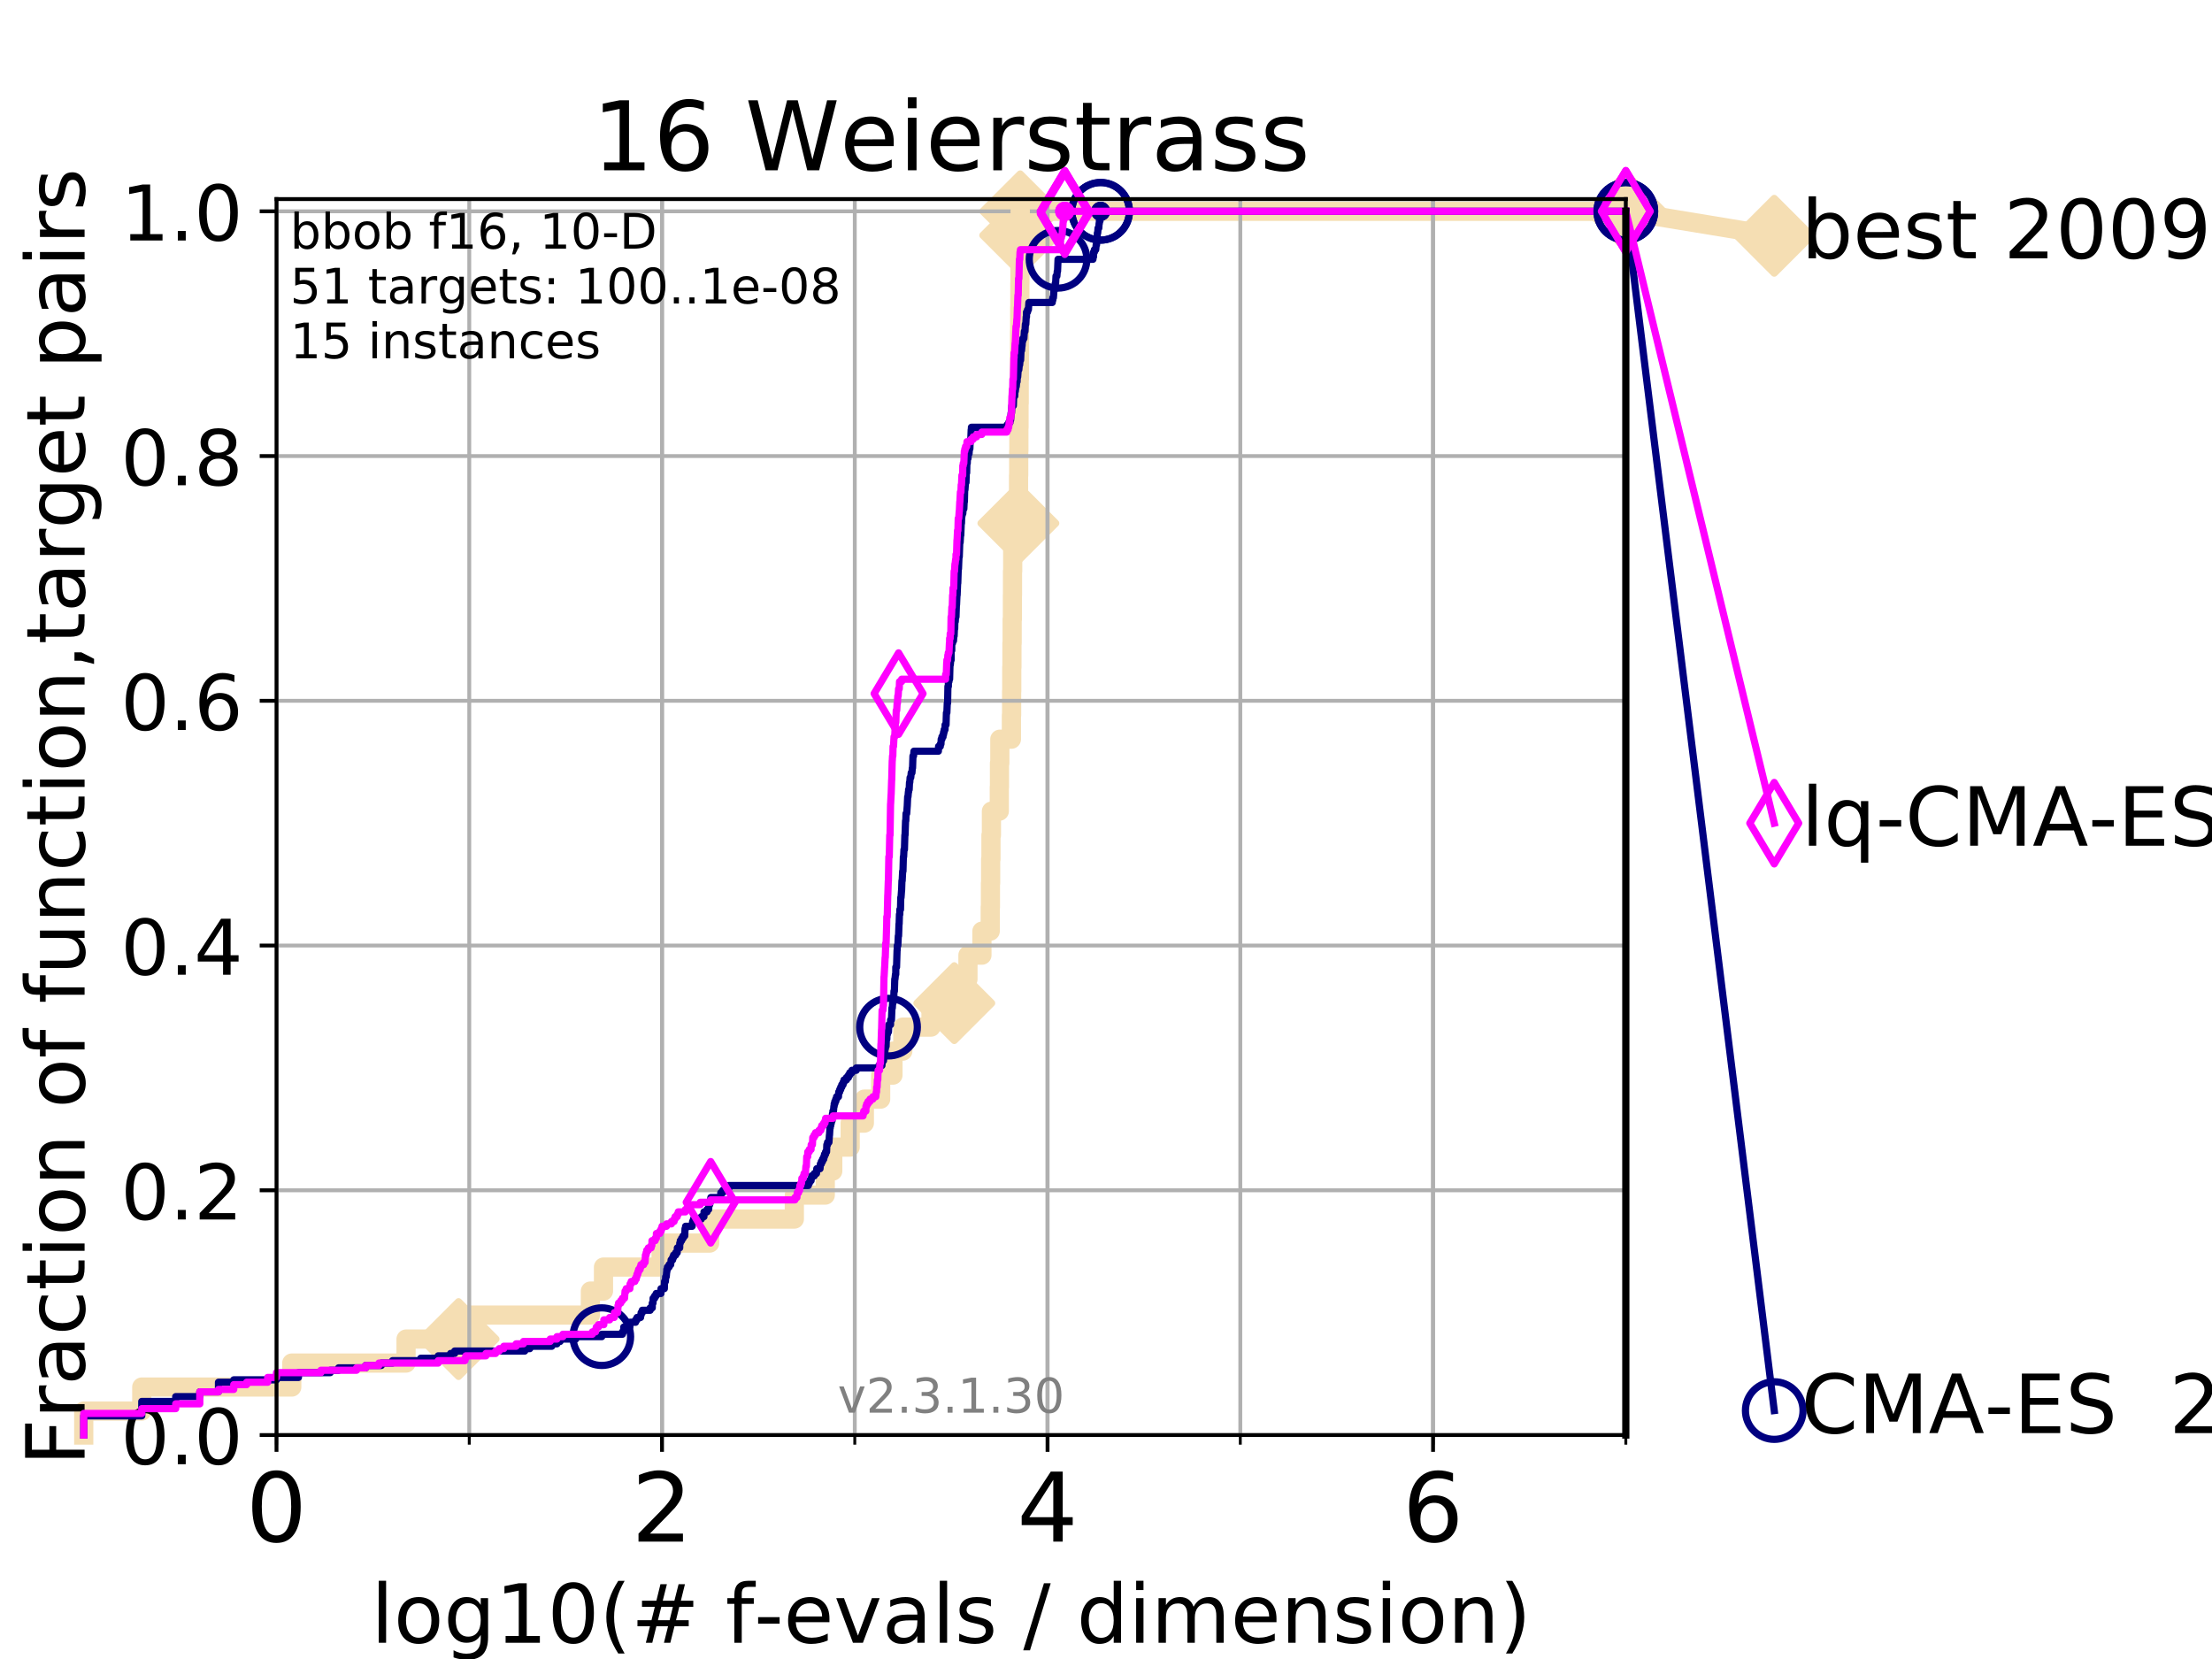 <?xml version="1.0" encoding="utf-8" standalone="no"?>
<!DOCTYPE svg PUBLIC "-//W3C//DTD SVG 1.1//EN"
  "http://www.w3.org/Graphics/SVG/1.1/DTD/svg11.dtd">
<!-- Created with matplotlib (https://matplotlib.org/) -->
<svg height="345.6pt" version="1.1" viewBox="0 0 460.8 345.6" width="460.8pt" xmlns="http://www.w3.org/2000/svg" xmlns:xlink="http://www.w3.org/1999/xlink">
 <defs>
  <style type="text/css">
*{stroke-linecap:butt;stroke-linejoin:round;}
  </style>
 </defs>
 <g id="figure_1">
  <g id="patch_1">
   <path d="M 0 345.6 
L 460.8 345.6 
L 460.8 0 
L 0 0 
z
" style="fill:#ffffff;"/>
  </g>
  <g id="axes_1">
   <g id="patch_2">
    <path d="M 57.6 298.944 
L 338.688 298.944 
L 338.688 41.472 
L 57.6 41.472 
z
" style="fill:#ffffff;"/>
   </g>
   <g id="line2d_1">
    <path d="M 17.445 298.944 
L 17.445 293.946 
L 29.533 293.946 
L 29.533 288.947 
L 60.78 288.947 
L 60.78 283.949 
L 84.588 283.949 
L 84.588 278.95 
L 95.526 278.95 
L 95.526 273.952 
L 122.989 273.952 
L 122.989 268.953 
L 125.718 268.953 
L 125.718 263.955 
L 137.718 263.955 
L 137.718 258.956 
L 147.839 258.956 
L 147.839 253.958 
L 165.476 253.958 
L 165.476 248.959 
L 171.918 248.959 
L 171.918 243.961 
L 173.477 243.961 
L 173.477 238.962 
L 177.107 238.962 
L 177.107 233.964 
L 180.061 233.964 
L 180.061 228.965 
L 183.458 228.965 
L 183.458 223.967 
L 186.02 223.967 
L 186.02 218.968 
L 188.07 218.968 
L 188.07 213.97 
L 193.939 213.97 
L 193.939 208.971 
L 198.793 208.971 
L 198.793 203.973 
L 201.643 203.973 
L 201.643 198.974 
L 204.554 198.974 
L 204.554 193.976 
L 206.282 193.976 
L 206.282 188.977 
L 206.326 188.977 
L 206.326 183.979 
L 206.368 183.979 
L 206.368 178.98 
L 206.434 178.98 
L 206.434 173.982 
L 206.531 173.982 
L 206.531 168.983 
L 208.172 168.983 
L 208.172 163.985 
L 208.208 163.985 
L 208.208 158.986 
L 208.282 158.986 
L 208.282 153.988 
L 210.695 153.988 
L 210.695 148.989 
L 210.738 148.989 
L 210.738 143.991 
L 210.768 143.991 
L 210.768 138.992 
L 210.806 138.992 
L 210.806 133.994 
L 210.849 133.994 
L 210.849 128.995 
L 210.902 128.995 
L 210.902 123.997 
L 210.922 123.997 
L 210.922 118.999 
L 210.964 118.999 
L 210.964 114 
L 212.11 114 
L 212.11 109.002 
L 212.146 109.002 
L 212.146 104.003 
L 212.183 104.003 
L 212.183 99.005 
L 212.215 99.005 
L 212.215 94.006 
L 212.248 94.006 
L 212.248 89.008 
L 212.281 89.008 
L 212.281 84.009 
L 212.322 84.009 
L 212.322 79.011 
L 212.363 79.011 
L 212.363 74.012 
L 212.388 74.012 
L 212.388 69.014 
L 212.421 69.014 
L 212.421 64.015 
L 212.453 64.015 
L 212.453 59.017 
L 212.476 59.017 
L 212.476 54.018 
L 212.508 54.018 
L 212.508 49.02 
L 212.531 49.02 
L 212.531 44.021 
L 338.688 44.021 
" style="fill:none;stroke:#f5deb3;stroke-linecap:square;stroke-width:4;"/>
   </g>
   <g id="line2d_2">
    <defs>
     <path d="M -0 7.778 
L 7.778 0 
L 0 -7.778 
L -7.778 -0 
z
" id="maf27dc616b" style="stroke:#f5deb3;stroke-linejoin:miter;stroke-width:1.5;"/>
    </defs>
    <g>
     <use style="fill:#f5deb3;stroke:#f5deb3;stroke-linejoin:miter;stroke-width:1.5;" x="95.526" xlink:href="#maf27dc616b" y="278.95"/>
     <use style="fill:#f5deb3;stroke:#f5deb3;stroke-linejoin:miter;stroke-width:1.5;" x="198.793" xlink:href="#maf27dc616b" y="208.971"/>
     <use style="fill:#f5deb3;stroke:#f5deb3;stroke-linejoin:miter;stroke-width:1.5;" x="212.146" xlink:href="#maf27dc616b" y="109.002"/>
     <use style="fill:#f5deb3;stroke:#f5deb3;stroke-linejoin:miter;stroke-width:1.5;" x="212.531" xlink:href="#maf27dc616b" y="49.02"/>
     <use style="fill:#f5deb3;stroke:#f5deb3;stroke-linejoin:miter;stroke-width:1.5;" x="212.531" xlink:href="#maf27dc616b" y="44.021"/>
     <use style="fill:#f5deb3;stroke:#f5deb3;stroke-linejoin:miter;stroke-width:1.5;" x="338.688" xlink:href="#maf27dc616b" y="44.021"/>
    </g>
   </g>
   <g id="line2d_3">
    <path style="fill:none;stroke:#f5deb3;stroke-linecap:square;stroke-width:4;"/>
    <g/>
   </g>
   <g id="line2d_4">
    <path d="M 338.688 44.021 
L 369.608 49.12 
" style="fill:none;stroke:#f5deb3;stroke-linecap:square;stroke-width:4;"/>
    <g>
     <use style="fill:#f5deb3;stroke:#f5deb3;stroke-linejoin:miter;stroke-width:1.5;" x="338.688" xlink:href="#maf27dc616b" y="44.021"/>
     <use style="fill:#f5deb3;stroke:#f5deb3;stroke-linejoin:miter;stroke-width:1.5;" x="369.608" xlink:href="#maf27dc616b" y="49.12"/>
    </g>
   </g>
   <g id="matplotlib.axis_1">
    <g id="xtick_1">
     <g id="line2d_5">
      <path clip-path="url(#p7ac3590328)" d="M 57.6 298.944 
L 57.6 41.472 
" style="fill:none;stroke:#b0b0b0;stroke-linecap:square;stroke-width:0.8;"/>
     </g>
     <g id="line2d_6">
      <defs>
       <path d="M 0 0 
L 0 3.5 
" id="m6e2df2e5e6" style="stroke:#000000;stroke-width:0.8;"/>
      </defs>
      <g>
       <use style="stroke:#000000;stroke-width:0.8;" x="57.6" xlink:href="#m6e2df2e5e6" y="298.944"/>
      </g>
     </g>
     <g id="text_1">
      <!-- 0 -->
      <defs>
       <path d="M 31.781 66.406 
Q 24.172 66.406 20.328 58.906 
Q 16.5 51.422 16.5 36.375 
Q 16.5 21.391 20.328 13.891 
Q 24.172 6.391 31.781 6.391 
Q 39.453 6.391 43.281 13.891 
Q 47.125 21.391 47.125 36.375 
Q 47.125 51.422 43.281 58.906 
Q 39.453 66.406 31.781 66.406 
z
M 31.781 74.219 
Q 44.047 74.219 50.516 64.516 
Q 56.984 54.828 56.984 36.375 
Q 56.984 17.969 50.516 8.266 
Q 44.047 -1.422 31.781 -1.422 
Q 19.531 -1.422 13.062 8.266 
Q 6.594 17.969 6.594 36.375 
Q 6.594 54.828 13.062 64.516 
Q 19.531 74.219 31.781 74.219 
z
" id="DejaVuSans-48"/>
      </defs>
      <g transform="translate(51.237 321.141)scale(0.2 -0.2)">
       <use xlink:href="#DejaVuSans-48"/>
      </g>
     </g>
    </g>
    <g id="xtick_2">
     <g id="line2d_7">
      <path clip-path="url(#p7ac3590328)" d="M 137.911 298.944 
L 137.911 41.472 
" style="fill:none;stroke:#b0b0b0;stroke-linecap:square;stroke-width:0.8;"/>
     </g>
     <g id="line2d_8">
      <g>
       <use style="stroke:#000000;stroke-width:0.8;" x="137.911" xlink:href="#m6e2df2e5e6" y="298.944"/>
      </g>
     </g>
     <g id="text_2">
      <!-- 2 -->
      <defs>
       <path d="M 19.188 8.297 
L 53.609 8.297 
L 53.609 0 
L 7.328 0 
L 7.328 8.297 
Q 12.938 14.109 22.625 23.891 
Q 32.328 33.688 34.812 36.531 
Q 39.547 41.844 41.422 45.531 
Q 43.312 49.219 43.312 52.781 
Q 43.312 58.594 39.234 62.25 
Q 35.156 65.922 28.609 65.922 
Q 23.969 65.922 18.812 64.312 
Q 13.672 62.703 7.812 59.422 
L 7.812 69.391 
Q 13.766 71.781 18.938 73 
Q 24.125 74.219 28.422 74.219 
Q 39.75 74.219 46.484 68.547 
Q 53.219 62.891 53.219 53.422 
Q 53.219 48.922 51.531 44.891 
Q 49.859 40.875 45.406 35.406 
Q 44.188 33.984 37.641 27.219 
Q 31.109 20.453 19.188 8.297 
z
" id="DejaVuSans-50"/>
      </defs>
      <g transform="translate(131.548 321.141)scale(0.2 -0.2)">
       <use xlink:href="#DejaVuSans-50"/>
      </g>
     </g>
    </g>
    <g id="xtick_3">
     <g id="line2d_9">
      <path clip-path="url(#p7ac3590328)" d="M 218.222 298.944 
L 218.222 41.472 
" style="fill:none;stroke:#b0b0b0;stroke-linecap:square;stroke-width:0.8;"/>
     </g>
     <g id="line2d_10">
      <g>
       <use style="stroke:#000000;stroke-width:0.8;" x="218.222" xlink:href="#m6e2df2e5e6" y="298.944"/>
      </g>
     </g>
     <g id="text_3">
      <!-- 4 -->
      <defs>
       <path d="M 37.797 64.312 
L 12.891 25.391 
L 37.797 25.391 
z
M 35.203 72.906 
L 47.609 72.906 
L 47.609 25.391 
L 58.016 25.391 
L 58.016 17.188 
L 47.609 17.188 
L 47.609 0 
L 37.797 0 
L 37.797 17.188 
L 4.891 17.188 
L 4.891 26.703 
z
" id="DejaVuSans-52"/>
      </defs>
      <g transform="translate(211.859 321.141)scale(0.2 -0.2)">
       <use xlink:href="#DejaVuSans-52"/>
      </g>
     </g>
    </g>
    <g id="xtick_4">
     <g id="line2d_11">
      <path clip-path="url(#p7ac3590328)" d="M 298.533 298.944 
L 298.533 41.472 
" style="fill:none;stroke:#b0b0b0;stroke-linecap:square;stroke-width:0.8;"/>
     </g>
     <g id="line2d_12">
      <g>
       <use style="stroke:#000000;stroke-width:0.8;" x="298.533" xlink:href="#m6e2df2e5e6" y="298.944"/>
      </g>
     </g>
     <g id="text_4">
      <!-- 6 -->
      <defs>
       <path d="M 33.016 40.375 
Q 26.375 40.375 22.484 35.828 
Q 18.609 31.297 18.609 23.391 
Q 18.609 15.531 22.484 10.953 
Q 26.375 6.391 33.016 6.391 
Q 39.656 6.391 43.531 10.953 
Q 47.406 15.531 47.406 23.391 
Q 47.406 31.297 43.531 35.828 
Q 39.656 40.375 33.016 40.375 
z
M 52.594 71.297 
L 52.594 62.312 
Q 48.875 64.062 45.094 64.984 
Q 41.312 65.922 37.594 65.922 
Q 27.828 65.922 22.672 59.328 
Q 17.531 52.734 16.797 39.406 
Q 19.672 43.656 24.016 45.922 
Q 28.375 48.188 33.594 48.188 
Q 44.578 48.188 50.953 41.516 
Q 57.328 34.859 57.328 23.391 
Q 57.328 12.156 50.688 5.359 
Q 44.047 -1.422 33.016 -1.422 
Q 20.359 -1.422 13.672 8.266 
Q 6.984 17.969 6.984 36.375 
Q 6.984 53.656 15.188 63.938 
Q 23.391 74.219 37.203 74.219 
Q 40.922 74.219 44.703 73.484 
Q 48.484 72.75 52.594 71.297 
z
" id="DejaVuSans-54"/>
      </defs>
      <g transform="translate(292.17 321.141)scale(0.2 -0.2)">
       <use xlink:href="#DejaVuSans-54"/>
      </g>
     </g>
    </g>
    <g id="xtick_5">
     <g id="line2d_13">
      <path clip-path="url(#p7ac3590328)" d="M 57.6 298.944 
L 57.6 41.472 
" style="fill:none;stroke:#b0b0b0;stroke-linecap:square;stroke-width:0.8;"/>
     </g>
     <g id="line2d_14">
      <defs>
       <path d="M 0 0 
L 0 2 
" id="m4184701ff4" style="stroke:#000000;stroke-width:0.6;"/>
      </defs>
      <g>
       <use style="stroke:#000000;stroke-width:0.6;" x="57.6" xlink:href="#m4184701ff4" y="298.944"/>
      </g>
     </g>
    </g>
    <g id="xtick_6">
     <g id="line2d_15">
      <path clip-path="url(#p7ac3590328)" d="M 97.755 298.944 
L 97.755 41.472 
" style="fill:none;stroke:#b0b0b0;stroke-linecap:square;stroke-width:0.8;"/>
     </g>
     <g id="line2d_16">
      <g>
       <use style="stroke:#000000;stroke-width:0.6;" x="97.755" xlink:href="#m4184701ff4" y="298.944"/>
      </g>
     </g>
    </g>
    <g id="xtick_7">
     <g id="line2d_17">
      <path clip-path="url(#p7ac3590328)" d="M 137.911 298.944 
L 137.911 41.472 
" style="fill:none;stroke:#b0b0b0;stroke-linecap:square;stroke-width:0.8;"/>
     </g>
     <g id="line2d_18">
      <g>
       <use style="stroke:#000000;stroke-width:0.6;" x="137.911" xlink:href="#m4184701ff4" y="298.944"/>
      </g>
     </g>
    </g>
    <g id="xtick_8">
     <g id="line2d_19">
      <path clip-path="url(#p7ac3590328)" d="M 178.066 298.944 
L 178.066 41.472 
" style="fill:none;stroke:#b0b0b0;stroke-linecap:square;stroke-width:0.8;"/>
     </g>
     <g id="line2d_20">
      <g>
       <use style="stroke:#000000;stroke-width:0.6;" x="178.066" xlink:href="#m4184701ff4" y="298.944"/>
      </g>
     </g>
    </g>
    <g id="xtick_9">
     <g id="line2d_21">
      <path clip-path="url(#p7ac3590328)" d="M 218.222 298.944 
L 218.222 41.472 
" style="fill:none;stroke:#b0b0b0;stroke-linecap:square;stroke-width:0.8;"/>
     </g>
     <g id="line2d_22">
      <g>
       <use style="stroke:#000000;stroke-width:0.6;" x="218.222" xlink:href="#m4184701ff4" y="298.944"/>
      </g>
     </g>
    </g>
    <g id="xtick_10">
     <g id="line2d_23">
      <path clip-path="url(#p7ac3590328)" d="M 258.377 298.944 
L 258.377 41.472 
" style="fill:none;stroke:#b0b0b0;stroke-linecap:square;stroke-width:0.8;"/>
     </g>
     <g id="line2d_24">
      <g>
       <use style="stroke:#000000;stroke-width:0.6;" x="258.377" xlink:href="#m4184701ff4" y="298.944"/>
      </g>
     </g>
    </g>
    <g id="xtick_11">
     <g id="line2d_25">
      <path clip-path="url(#p7ac3590328)" d="M 298.533 298.944 
L 298.533 41.472 
" style="fill:none;stroke:#b0b0b0;stroke-linecap:square;stroke-width:0.8;"/>
     </g>
     <g id="line2d_26">
      <g>
       <use style="stroke:#000000;stroke-width:0.6;" x="298.533" xlink:href="#m4184701ff4" y="298.944"/>
      </g>
     </g>
    </g>
    <g id="xtick_12">
     <g id="line2d_27">
      <path clip-path="url(#p7ac3590328)" d="M 338.688 298.944 
L 338.688 41.472 
" style="fill:none;stroke:#b0b0b0;stroke-linecap:square;stroke-width:0.8;"/>
     </g>
     <g id="line2d_28">
      <g>
       <use style="stroke:#000000;stroke-width:0.6;" x="338.688" xlink:href="#m4184701ff4" y="298.944"/>
      </g>
     </g>
    </g>
    <g id="text_5">
     <!-- log10(# f-evals / dimension) -->
     <defs>
      <path d="M 9.422 75.984 
L 18.406 75.984 
L 18.406 0 
L 9.422 0 
z
" id="DejaVuSans-108"/>
      <path d="M 30.609 48.391 
Q 23.391 48.391 19.188 42.75 
Q 14.984 37.109 14.984 27.297 
Q 14.984 17.484 19.156 11.844 
Q 23.344 6.203 30.609 6.203 
Q 37.797 6.203 41.984 11.859 
Q 46.188 17.531 46.188 27.297 
Q 46.188 37.016 41.984 42.703 
Q 37.797 48.391 30.609 48.391 
z
M 30.609 56 
Q 42.328 56 49.016 48.375 
Q 55.719 40.766 55.719 27.297 
Q 55.719 13.875 49.016 6.219 
Q 42.328 -1.422 30.609 -1.422 
Q 18.844 -1.422 12.172 6.219 
Q 5.516 13.875 5.516 27.297 
Q 5.516 40.766 12.172 48.375 
Q 18.844 56 30.609 56 
z
" id="DejaVuSans-111"/>
      <path d="M 45.406 27.984 
Q 45.406 37.75 41.375 43.109 
Q 37.359 48.484 30.078 48.484 
Q 22.859 48.484 18.828 43.109 
Q 14.797 37.75 14.797 27.984 
Q 14.797 18.266 18.828 12.891 
Q 22.859 7.516 30.078 7.516 
Q 37.359 7.516 41.375 12.891 
Q 45.406 18.266 45.406 27.984 
z
M 54.391 6.781 
Q 54.391 -7.172 48.188 -13.984 
Q 42 -20.797 29.203 -20.797 
Q 24.469 -20.797 20.266 -20.094 
Q 16.062 -19.391 12.109 -17.922 
L 12.109 -9.188 
Q 16.062 -11.328 19.922 -12.344 
Q 23.781 -13.375 27.781 -13.375 
Q 36.625 -13.375 41.016 -8.766 
Q 45.406 -4.156 45.406 5.172 
L 45.406 9.625 
Q 42.625 4.781 38.281 2.391 
Q 33.938 0 27.875 0 
Q 17.828 0 11.672 7.656 
Q 5.516 15.328 5.516 27.984 
Q 5.516 40.672 11.672 48.328 
Q 17.828 56 27.875 56 
Q 33.938 56 38.281 53.609 
Q 42.625 51.219 45.406 46.391 
L 45.406 54.688 
L 54.391 54.688 
z
" id="DejaVuSans-103"/>
      <path d="M 12.406 8.297 
L 28.516 8.297 
L 28.516 63.922 
L 10.984 60.406 
L 10.984 69.391 
L 28.422 72.906 
L 38.281 72.906 
L 38.281 8.297 
L 54.391 8.297 
L 54.391 0 
L 12.406 0 
z
" id="DejaVuSans-49"/>
      <path d="M 31 75.875 
Q 24.469 64.656 21.281 53.656 
Q 18.109 42.672 18.109 31.391 
Q 18.109 20.125 21.312 9.062 
Q 24.516 -2 31 -13.188 
L 23.188 -13.188 
Q 15.875 -1.703 12.234 9.375 
Q 8.594 20.453 8.594 31.391 
Q 8.594 42.281 12.203 53.312 
Q 15.828 64.359 23.188 75.875 
z
" id="DejaVuSans-40"/>
      <path d="M 51.125 44 
L 36.922 44 
L 32.812 27.688 
L 47.125 27.688 
z
M 43.797 71.781 
L 38.719 51.516 
L 52.984 51.516 
L 58.109 71.781 
L 65.922 71.781 
L 60.891 51.516 
L 76.125 51.516 
L 76.125 44 
L 58.984 44 
L 54.984 27.688 
L 70.516 27.688 
L 70.516 20.219 
L 53.078 20.219 
L 48 0 
L 40.188 0 
L 45.219 20.219 
L 30.906 20.219 
L 25.875 0 
L 18.016 0 
L 23.094 20.219 
L 7.719 20.219 
L 7.719 27.688 
L 24.906 27.688 
L 29 44 
L 13.281 44 
L 13.281 51.516 
L 30.906 51.516 
L 35.891 71.781 
z
" id="DejaVuSans-35"/>
      <path id="DejaVuSans-32"/>
      <path d="M 37.109 75.984 
L 37.109 68.5 
L 28.516 68.5 
Q 23.688 68.5 21.797 66.547 
Q 19.922 64.594 19.922 59.516 
L 19.922 54.688 
L 34.719 54.688 
L 34.719 47.703 
L 19.922 47.703 
L 19.922 0 
L 10.891 0 
L 10.891 47.703 
L 2.297 47.703 
L 2.297 54.688 
L 10.891 54.688 
L 10.891 58.5 
Q 10.891 67.625 15.141 71.797 
Q 19.391 75.984 28.609 75.984 
z
" id="DejaVuSans-102"/>
      <path d="M 4.891 31.391 
L 31.203 31.391 
L 31.203 23.391 
L 4.891 23.391 
z
" id="DejaVuSans-45"/>
      <path d="M 56.203 29.594 
L 56.203 25.203 
L 14.891 25.203 
Q 15.484 15.922 20.484 11.062 
Q 25.484 6.203 34.422 6.203 
Q 39.594 6.203 44.453 7.469 
Q 49.312 8.734 54.109 11.281 
L 54.109 2.781 
Q 49.266 0.734 44.188 -0.344 
Q 39.109 -1.422 33.891 -1.422 
Q 20.797 -1.422 13.156 6.188 
Q 5.516 13.812 5.516 26.812 
Q 5.516 40.234 12.766 48.109 
Q 20.016 56 32.328 56 
Q 43.359 56 49.781 48.891 
Q 56.203 41.797 56.203 29.594 
z
M 47.219 32.234 
Q 47.125 39.594 43.094 43.984 
Q 39.062 48.391 32.422 48.391 
Q 24.906 48.391 20.391 44.141 
Q 15.875 39.891 15.188 32.172 
z
" id="DejaVuSans-101"/>
      <path d="M 2.984 54.688 
L 12.5 54.688 
L 29.594 8.797 
L 46.688 54.688 
L 56.203 54.688 
L 35.688 0 
L 23.484 0 
z
" id="DejaVuSans-118"/>
      <path d="M 34.281 27.484 
Q 23.391 27.484 19.188 25 
Q 14.984 22.516 14.984 16.5 
Q 14.984 11.719 18.141 8.906 
Q 21.297 6.109 26.703 6.109 
Q 34.188 6.109 38.703 11.406 
Q 43.219 16.703 43.219 25.484 
L 43.219 27.484 
z
M 52.203 31.203 
L 52.203 0 
L 43.219 0 
L 43.219 8.297 
Q 40.141 3.328 35.547 0.953 
Q 30.953 -1.422 24.312 -1.422 
Q 15.922 -1.422 10.953 3.297 
Q 6 8.016 6 15.922 
Q 6 25.141 12.172 29.828 
Q 18.359 34.516 30.609 34.516 
L 43.219 34.516 
L 43.219 35.406 
Q 43.219 41.609 39.141 45 
Q 35.062 48.391 27.688 48.391 
Q 23 48.391 18.547 47.266 
Q 14.109 46.141 10.016 43.891 
L 10.016 52.203 
Q 14.938 54.109 19.578 55.047 
Q 24.219 56 28.609 56 
Q 40.484 56 46.344 49.844 
Q 52.203 43.703 52.203 31.203 
z
" id="DejaVuSans-97"/>
      <path d="M 44.281 53.078 
L 44.281 44.578 
Q 40.484 46.531 36.375 47.5 
Q 32.281 48.484 27.875 48.484 
Q 21.188 48.484 17.844 46.438 
Q 14.5 44.391 14.5 40.281 
Q 14.5 37.156 16.891 35.375 
Q 19.281 33.594 26.516 31.984 
L 29.594 31.297 
Q 39.156 29.25 43.188 25.516 
Q 47.219 21.781 47.219 15.094 
Q 47.219 7.469 41.188 3.016 
Q 35.156 -1.422 24.609 -1.422 
Q 20.219 -1.422 15.453 -0.562 
Q 10.688 0.297 5.422 2 
L 5.422 11.281 
Q 10.406 8.688 15.234 7.391 
Q 20.062 6.109 24.812 6.109 
Q 31.156 6.109 34.562 8.281 
Q 37.984 10.453 37.984 14.406 
Q 37.984 18.062 35.516 20.016 
Q 33.062 21.969 24.703 23.781 
L 21.578 24.516 
Q 13.234 26.266 9.516 29.906 
Q 5.812 33.547 5.812 39.891 
Q 5.812 47.609 11.281 51.797 
Q 16.75 56 26.812 56 
Q 31.781 56 36.172 55.266 
Q 40.578 54.547 44.281 53.078 
z
" id="DejaVuSans-115"/>
      <path d="M 25.391 72.906 
L 33.688 72.906 
L 8.297 -9.281 
L 0 -9.281 
z
" id="DejaVuSans-47"/>
      <path d="M 45.406 46.391 
L 45.406 75.984 
L 54.391 75.984 
L 54.391 0 
L 45.406 0 
L 45.406 8.203 
Q 42.578 3.328 38.25 0.953 
Q 33.938 -1.422 27.875 -1.422 
Q 17.969 -1.422 11.734 6.484 
Q 5.516 14.406 5.516 27.297 
Q 5.516 40.188 11.734 48.094 
Q 17.969 56 27.875 56 
Q 33.938 56 38.25 53.625 
Q 42.578 51.266 45.406 46.391 
z
M 14.797 27.297 
Q 14.797 17.391 18.875 11.75 
Q 22.953 6.109 30.078 6.109 
Q 37.203 6.109 41.297 11.75 
Q 45.406 17.391 45.406 27.297 
Q 45.406 37.203 41.297 42.844 
Q 37.203 48.484 30.078 48.484 
Q 22.953 48.484 18.875 42.844 
Q 14.797 37.203 14.797 27.297 
z
" id="DejaVuSans-100"/>
      <path d="M 9.422 54.688 
L 18.406 54.688 
L 18.406 0 
L 9.422 0 
z
M 9.422 75.984 
L 18.406 75.984 
L 18.406 64.594 
L 9.422 64.594 
z
" id="DejaVuSans-105"/>
      <path d="M 52 44.188 
Q 55.375 50.25 60.062 53.125 
Q 64.75 56 71.094 56 
Q 79.641 56 84.281 50.016 
Q 88.922 44.047 88.922 33.016 
L 88.922 0 
L 79.891 0 
L 79.891 32.719 
Q 79.891 40.578 77.094 44.375 
Q 74.312 48.188 68.609 48.188 
Q 61.625 48.188 57.562 43.547 
Q 53.516 38.922 53.516 30.906 
L 53.516 0 
L 44.484 0 
L 44.484 32.719 
Q 44.484 40.625 41.703 44.406 
Q 38.922 48.188 33.109 48.188 
Q 26.219 48.188 22.156 43.531 
Q 18.109 38.875 18.109 30.906 
L 18.109 0 
L 9.078 0 
L 9.078 54.688 
L 18.109 54.688 
L 18.109 46.188 
Q 21.188 51.219 25.484 53.609 
Q 29.781 56 35.688 56 
Q 41.656 56 45.828 52.969 
Q 50 49.953 52 44.188 
z
" id="DejaVuSans-109"/>
      <path d="M 54.891 33.016 
L 54.891 0 
L 45.906 0 
L 45.906 32.719 
Q 45.906 40.484 42.875 44.328 
Q 39.844 48.188 33.797 48.188 
Q 26.516 48.188 22.312 43.547 
Q 18.109 38.922 18.109 30.906 
L 18.109 0 
L 9.078 0 
L 9.078 54.688 
L 18.109 54.688 
L 18.109 46.188 
Q 21.344 51.125 25.703 53.562 
Q 30.078 56 35.797 56 
Q 45.219 56 50.047 50.172 
Q 54.891 44.344 54.891 33.016 
z
" id="DejaVuSans-110"/>
      <path d="M 8.016 75.875 
L 15.828 75.875 
Q 23.141 64.359 26.781 53.312 
Q 30.422 42.281 30.422 31.391 
Q 30.422 20.453 26.781 9.375 
Q 23.141 -1.703 15.828 -13.188 
L 8.016 -13.188 
Q 14.5 -2 17.703 9.062 
Q 20.906 20.125 20.906 31.391 
Q 20.906 42.672 17.703 53.656 
Q 14.5 64.656 8.016 75.875 
z
" id="DejaVuSans-41"/>
     </defs>
     <g transform="translate(77.303 342.218)scale(0.17 -0.17)">
      <use xlink:href="#DejaVuSans-108"/>
      <use x="27.783" xlink:href="#DejaVuSans-111"/>
      <use x="88.965" xlink:href="#DejaVuSans-103"/>
      <use x="152.441" xlink:href="#DejaVuSans-49"/>
      <use x="216.064" xlink:href="#DejaVuSans-48"/>
      <use x="279.688" xlink:href="#DejaVuSans-40"/>
      <use x="318.701" xlink:href="#DejaVuSans-35"/>
      <use x="402.49" xlink:href="#DejaVuSans-32"/>
      <use x="434.277" xlink:href="#DejaVuSans-102"/>
      <use x="469.404" xlink:href="#DejaVuSans-45"/>
      <use x="505.488" xlink:href="#DejaVuSans-101"/>
      <use x="567.012" xlink:href="#DejaVuSans-118"/>
      <use x="626.191" xlink:href="#DejaVuSans-97"/>
      <use x="687.471" xlink:href="#DejaVuSans-108"/>
      <use x="715.254" xlink:href="#DejaVuSans-115"/>
      <use x="767.354" xlink:href="#DejaVuSans-32"/>
      <use x="799.141" xlink:href="#DejaVuSans-47"/>
      <use x="832.832" xlink:href="#DejaVuSans-32"/>
      <use x="864.619" xlink:href="#DejaVuSans-100"/>
      <use x="928.096" xlink:href="#DejaVuSans-105"/>
      <use x="955.879" xlink:href="#DejaVuSans-109"/>
      <use x="1053.291" xlink:href="#DejaVuSans-101"/>
      <use x="1114.814" xlink:href="#DejaVuSans-110"/>
      <use x="1178.193" xlink:href="#DejaVuSans-115"/>
      <use x="1230.293" xlink:href="#DejaVuSans-105"/>
      <use x="1258.076" xlink:href="#DejaVuSans-111"/>
      <use x="1319.258" xlink:href="#DejaVuSans-110"/>
      <use x="1382.637" xlink:href="#DejaVuSans-41"/>
     </g>
    </g>
   </g>
   <g id="matplotlib.axis_2">
    <g id="ytick_1">
     <g id="line2d_29">
      <path clip-path="url(#p7ac3590328)" d="M 57.6 298.944 
L 338.688 298.944 
" style="fill:none;stroke:#b0b0b0;stroke-linecap:square;stroke-width:0.8;"/>
     </g>
     <g id="line2d_30">
      <defs>
       <path d="M 0 0 
L -3.5 0 
" id="m2a905b0acd" style="stroke:#000000;stroke-width:0.8;"/>
      </defs>
      <g>
       <use style="stroke:#000000;stroke-width:0.8;" x="57.6" xlink:href="#m2a905b0acd" y="298.944"/>
      </g>
     </g>
     <g id="text_6">
      <!-- 0.0 -->
      <defs>
       <path d="M 10.688 12.406 
L 21 12.406 
L 21 0 
L 10.688 0 
z
" id="DejaVuSans-46"/>
      </defs>
      <g transform="translate(25.155 305.023)scale(0.16 -0.16)">
       <use xlink:href="#DejaVuSans-48"/>
       <use x="63.623" xlink:href="#DejaVuSans-46"/>
       <use x="95.41" xlink:href="#DejaVuSans-48"/>
      </g>
     </g>
    </g>
    <g id="ytick_2">
     <g id="line2d_31">
      <path clip-path="url(#p7ac3590328)" d="M 57.6 247.959 
L 338.688 247.959 
" style="fill:none;stroke:#b0b0b0;stroke-linecap:square;stroke-width:0.8;"/>
     </g>
     <g id="line2d_32">
      <g>
       <use style="stroke:#000000;stroke-width:0.8;" x="57.6" xlink:href="#m2a905b0acd" y="247.959"/>
      </g>
     </g>
     <g id="text_7">
      <!-- 0.2 -->
      <g transform="translate(25.155 254.038)scale(0.16 -0.16)">
       <use xlink:href="#DejaVuSans-48"/>
       <use x="63.623" xlink:href="#DejaVuSans-46"/>
       <use x="95.41" xlink:href="#DejaVuSans-50"/>
      </g>
     </g>
    </g>
    <g id="ytick_3">
     <g id="line2d_33">
      <path clip-path="url(#p7ac3590328)" d="M 57.6 196.975 
L 338.688 196.975 
" style="fill:none;stroke:#b0b0b0;stroke-linecap:square;stroke-width:0.8;"/>
     </g>
     <g id="line2d_34">
      <g>
       <use style="stroke:#000000;stroke-width:0.8;" x="57.6" xlink:href="#m2a905b0acd" y="196.975"/>
      </g>
     </g>
     <g id="text_8">
      <!-- 0.4 -->
      <g transform="translate(25.155 203.054)scale(0.16 -0.16)">
       <use xlink:href="#DejaVuSans-48"/>
       <use x="63.623" xlink:href="#DejaVuSans-46"/>
       <use x="95.41" xlink:href="#DejaVuSans-52"/>
      </g>
     </g>
    </g>
    <g id="ytick_4">
     <g id="line2d_35">
      <path clip-path="url(#p7ac3590328)" d="M 57.6 145.99 
L 338.688 145.99 
" style="fill:none;stroke:#b0b0b0;stroke-linecap:square;stroke-width:0.8;"/>
     </g>
     <g id="line2d_36">
      <g>
       <use style="stroke:#000000;stroke-width:0.8;" x="57.6" xlink:href="#m2a905b0acd" y="145.99"/>
      </g>
     </g>
     <g id="text_9">
      <!-- 0.6 -->
      <g transform="translate(25.155 152.069)scale(0.16 -0.16)">
       <use xlink:href="#DejaVuSans-48"/>
       <use x="63.623" xlink:href="#DejaVuSans-46"/>
       <use x="95.41" xlink:href="#DejaVuSans-54"/>
      </g>
     </g>
    </g>
    <g id="ytick_5">
     <g id="line2d_37">
      <path clip-path="url(#p7ac3590328)" d="M 57.6 95.006 
L 338.688 95.006 
" style="fill:none;stroke:#b0b0b0;stroke-linecap:square;stroke-width:0.8;"/>
     </g>
     <g id="line2d_38">
      <g>
       <use style="stroke:#000000;stroke-width:0.8;" x="57.6" xlink:href="#m2a905b0acd" y="95.006"/>
      </g>
     </g>
     <g id="text_10">
      <!-- 0.8 -->
      <defs>
       <path d="M 31.781 34.625 
Q 24.75 34.625 20.719 30.859 
Q 16.703 27.094 16.703 20.516 
Q 16.703 13.922 20.719 10.156 
Q 24.75 6.391 31.781 6.391 
Q 38.812 6.391 42.859 10.172 
Q 46.922 13.969 46.922 20.516 
Q 46.922 27.094 42.891 30.859 
Q 38.875 34.625 31.781 34.625 
z
M 21.922 38.812 
Q 15.578 40.375 12.031 44.719 
Q 8.5 49.078 8.5 55.328 
Q 8.5 64.062 14.719 69.141 
Q 20.953 74.219 31.781 74.219 
Q 42.672 74.219 48.875 69.141 
Q 55.078 64.062 55.078 55.328 
Q 55.078 49.078 51.531 44.719 
Q 48 40.375 41.703 38.812 
Q 48.828 37.156 52.797 32.312 
Q 56.781 27.484 56.781 20.516 
Q 56.781 9.906 50.312 4.234 
Q 43.844 -1.422 31.781 -1.422 
Q 19.734 -1.422 13.25 4.234 
Q 6.781 9.906 6.781 20.516 
Q 6.781 27.484 10.781 32.312 
Q 14.797 37.156 21.922 38.812 
z
M 18.312 54.391 
Q 18.312 48.734 21.844 45.562 
Q 25.391 42.391 31.781 42.391 
Q 38.141 42.391 41.719 45.562 
Q 45.312 48.734 45.312 54.391 
Q 45.312 60.062 41.719 63.234 
Q 38.141 66.406 31.781 66.406 
Q 25.391 66.406 21.844 63.234 
Q 18.312 60.062 18.312 54.391 
z
" id="DejaVuSans-56"/>
      </defs>
      <g transform="translate(25.155 101.085)scale(0.16 -0.16)">
       <use xlink:href="#DejaVuSans-48"/>
       <use x="63.623" xlink:href="#DejaVuSans-46"/>
       <use x="95.41" xlink:href="#DejaVuSans-56"/>
      </g>
     </g>
    </g>
    <g id="ytick_6">
     <g id="line2d_39">
      <path clip-path="url(#p7ac3590328)" d="M 57.6 44.021 
L 338.688 44.021 
" style="fill:none;stroke:#b0b0b0;stroke-linecap:square;stroke-width:0.8;"/>
     </g>
     <g id="line2d_40">
      <g>
       <use style="stroke:#000000;stroke-width:0.8;" x="57.6" xlink:href="#m2a905b0acd" y="44.021"/>
      </g>
     </g>
     <g id="text_11">
      <!-- 1.0 -->
      <g transform="translate(25.155 50.1)scale(0.16 -0.16)">
       <use xlink:href="#DejaVuSans-49"/>
       <use x="63.623" xlink:href="#DejaVuSans-46"/>
       <use x="95.41" xlink:href="#DejaVuSans-48"/>
      </g>
     </g>
    </g>
    <g id="text_12">
     <!-- Fraction of function,target pairs -->
     <defs>
      <path d="M 9.812 72.906 
L 51.703 72.906 
L 51.703 64.594 
L 19.672 64.594 
L 19.672 43.109 
L 48.578 43.109 
L 48.578 34.812 
L 19.672 34.812 
L 19.672 0 
L 9.812 0 
z
" id="DejaVuSans-70"/>
      <path d="M 41.109 46.297 
Q 39.594 47.172 37.812 47.578 
Q 36.031 48 33.891 48 
Q 26.266 48 22.188 43.047 
Q 18.109 38.094 18.109 28.812 
L 18.109 0 
L 9.078 0 
L 9.078 54.688 
L 18.109 54.688 
L 18.109 46.188 
Q 20.953 51.172 25.484 53.578 
Q 30.031 56 36.531 56 
Q 37.453 56 38.578 55.875 
Q 39.703 55.766 41.062 55.516 
z
" id="DejaVuSans-114"/>
      <path d="M 48.781 52.594 
L 48.781 44.188 
Q 44.969 46.297 41.141 47.344 
Q 37.312 48.391 33.406 48.391 
Q 24.656 48.391 19.812 42.844 
Q 14.984 37.312 14.984 27.297 
Q 14.984 17.281 19.812 11.734 
Q 24.656 6.203 33.406 6.203 
Q 37.312 6.203 41.141 7.25 
Q 44.969 8.297 48.781 10.406 
L 48.781 2.094 
Q 45.016 0.344 40.984 -0.531 
Q 36.969 -1.422 32.422 -1.422 
Q 20.062 -1.422 12.781 6.344 
Q 5.516 14.109 5.516 27.297 
Q 5.516 40.672 12.859 48.328 
Q 20.219 56 33.016 56 
Q 37.156 56 41.109 55.141 
Q 45.062 54.297 48.781 52.594 
z
" id="DejaVuSans-99"/>
      <path d="M 18.312 70.219 
L 18.312 54.688 
L 36.812 54.688 
L 36.812 47.703 
L 18.312 47.703 
L 18.312 18.016 
Q 18.312 11.328 20.141 9.422 
Q 21.969 7.516 27.594 7.516 
L 36.812 7.516 
L 36.812 0 
L 27.594 0 
Q 17.188 0 13.234 3.875 
Q 9.281 7.766 9.281 18.016 
L 9.281 47.703 
L 2.688 47.703 
L 2.688 54.688 
L 9.281 54.688 
L 9.281 70.219 
z
" id="DejaVuSans-116"/>
      <path d="M 8.5 21.578 
L 8.5 54.688 
L 17.484 54.688 
L 17.484 21.922 
Q 17.484 14.156 20.5 10.266 
Q 23.531 6.391 29.594 6.391 
Q 36.859 6.391 41.078 11.031 
Q 45.312 15.672 45.312 23.688 
L 45.312 54.688 
L 54.297 54.688 
L 54.297 0 
L 45.312 0 
L 45.312 8.406 
Q 42.047 3.422 37.719 1 
Q 33.406 -1.422 27.688 -1.422 
Q 18.266 -1.422 13.375 4.438 
Q 8.5 10.297 8.5 21.578 
z
M 31.109 56 
z
" id="DejaVuSans-117"/>
      <path d="M 11.719 12.406 
L 22.016 12.406 
L 22.016 4 
L 14.016 -11.625 
L 7.719 -11.625 
L 11.719 4 
z
" id="DejaVuSans-44"/>
      <path d="M 18.109 8.203 
L 18.109 -20.797 
L 9.078 -20.797 
L 9.078 54.688 
L 18.109 54.688 
L 18.109 46.391 
Q 20.953 51.266 25.266 53.625 
Q 29.594 56 35.594 56 
Q 45.562 56 51.781 48.094 
Q 58.016 40.188 58.016 27.297 
Q 58.016 14.406 51.781 6.484 
Q 45.562 -1.422 35.594 -1.422 
Q 29.594 -1.422 25.266 0.953 
Q 20.953 3.328 18.109 8.203 
z
M 48.688 27.297 
Q 48.688 37.203 44.609 42.844 
Q 40.531 48.484 33.406 48.484 
Q 26.266 48.484 22.188 42.844 
Q 18.109 37.203 18.109 27.297 
Q 18.109 17.391 22.188 11.75 
Q 26.266 6.109 33.406 6.109 
Q 40.531 6.109 44.609 11.75 
Q 48.688 17.391 48.688 27.297 
z
" id="DejaVuSans-112"/>
     </defs>
     <g transform="translate(17.62 305.347)rotate(-90)scale(0.17 -0.17)">
      <use xlink:href="#DejaVuSans-70"/>
      <use x="57.41" xlink:href="#DejaVuSans-114"/>
      <use x="98.523" xlink:href="#DejaVuSans-97"/>
      <use x="159.803" xlink:href="#DejaVuSans-99"/>
      <use x="214.783" xlink:href="#DejaVuSans-116"/>
      <use x="253.992" xlink:href="#DejaVuSans-105"/>
      <use x="281.775" xlink:href="#DejaVuSans-111"/>
      <use x="342.957" xlink:href="#DejaVuSans-110"/>
      <use x="406.336" xlink:href="#DejaVuSans-32"/>
      <use x="438.123" xlink:href="#DejaVuSans-111"/>
      <use x="499.305" xlink:href="#DejaVuSans-102"/>
      <use x="534.51" xlink:href="#DejaVuSans-32"/>
      <use x="566.297" xlink:href="#DejaVuSans-102"/>
      <use x="601.502" xlink:href="#DejaVuSans-117"/>
      <use x="664.881" xlink:href="#DejaVuSans-110"/>
      <use x="728.26" xlink:href="#DejaVuSans-99"/>
      <use x="783.24" xlink:href="#DejaVuSans-116"/>
      <use x="822.449" xlink:href="#DejaVuSans-105"/>
      <use x="850.232" xlink:href="#DejaVuSans-111"/>
      <use x="911.414" xlink:href="#DejaVuSans-110"/>
      <use x="974.793" xlink:href="#DejaVuSans-44"/>
      <use x="1006.58" xlink:href="#DejaVuSans-116"/>
      <use x="1045.789" xlink:href="#DejaVuSans-97"/>
      <use x="1107.068" xlink:href="#DejaVuSans-114"/>
      <use x="1148.166" xlink:href="#DejaVuSans-103"/>
      <use x="1211.643" xlink:href="#DejaVuSans-101"/>
      <use x="1273.166" xlink:href="#DejaVuSans-116"/>
      <use x="1312.375" xlink:href="#DejaVuSans-32"/>
      <use x="1344.162" xlink:href="#DejaVuSans-112"/>
      <use x="1407.639" xlink:href="#DejaVuSans-97"/>
      <use x="1468.918" xlink:href="#DejaVuSans-105"/>
      <use x="1496.701" xlink:href="#DejaVuSans-114"/>
      <use x="1537.814" xlink:href="#DejaVuSans-115"/>
     </g>
    </g>
   </g>
   <g id="line2d_41">
    <defs>
     <path d="M 0 1.5 
C 0.398 1.5 0.779 1.342 1.061 1.061 
C 1.342 0.779 1.5 0.398 1.5 0 
C 1.5 -0.398 1.342 -0.779 1.061 -1.061 
C 0.779 -1.342 0.398 -1.5 0 -1.5 
C -0.398 -1.5 -0.779 -1.342 -1.061 -1.061 
C -1.342 -0.779 -1.5 -0.398 -1.5 0 
C -1.5 0.398 -1.342 0.779 -1.061 1.061 
C -0.779 1.342 -0.398 1.5 0 1.5 
z
" id="m9595fbd443" style="stroke:#f5deb3;"/>
    </defs>
    <g>
     <use style="fill:#f5deb3;stroke:#f5deb3;" x="212.531" xlink:href="#m9595fbd443" y="44.021"/>
     <use style="fill:#f5deb3;stroke:#f5deb3;" x="212.531" xlink:href="#m9595fbd443" y="44.021"/>
    </g>
   </g>
   <g id="line2d_42">
    <defs>
     <path d="M 0 1.5 
C 0.398 1.5 0.779 1.342 1.061 1.061 
C 1.342 0.779 1.5 0.398 1.5 0 
C 1.5 -0.398 1.342 -0.779 1.061 -1.061 
C 0.779 -1.342 0.398 -1.5 0 -1.5 
C -0.398 -1.5 -0.779 -1.342 -1.061 -1.061 
C -1.342 -0.779 -1.5 -0.398 -1.5 0 
C -1.5 0.398 -1.342 0.779 -1.061 1.061 
C -0.779 1.342 -0.398 1.5 0 1.5 
z
" id="m793792e4ac" style="stroke:#000080;"/>
    </defs>
    <g>
     <use style="fill:#000080;stroke:#000080;" x="229.28" xlink:href="#m793792e4ac" y="44.021"/>
     <use style="fill:#000080;stroke:#000080;" x="229.28" xlink:href="#m793792e4ac" y="44.021"/>
    </g>
   </g>
   <g id="line2d_43">
    <path d="M 17.445 298.944 
L 17.445 294.945 
L 29.533 294.945 
L 29.533 291.946 
L 36.604 291.946 
L 36.604 290.946 
L 41.621 290.946 
L 41.621 289.947 
L 45.512 289.947 
L 45.512 287.947 
L 48.692 287.947 
L 48.692 287.447 
L 57.6 287.447 
L 57.6 286.948 
L 62.175 286.948 
L 62.175 285.948 
L 68.793 285.948 
L 68.793 285.448 
L 70.539 285.448 
L 70.539 284.948 
L 76.168 284.948 
L 76.168 284.448 
L 79.447 284.448 
L 79.447 283.949 
L 81.776 283.949 
L 81.776 283.449 
L 87.644 283.449 
L 87.644 282.949 
L 91.284 282.949 
L 91.284 282.449 
L 93.864 282.449 
L 93.864 281.949 
L 94.715 281.949 
L 94.715 281.449 
L 109.312 281.449 
L 109.312 280.949 
L 110.359 280.949 
L 110.359 280.45 
L 114.947 280.45 
L 114.947 279.95 
L 116.02 279.95 
L 116.02 279.45 
L 116.68 279.45 
L 116.68 278.95 
L 119.948 278.95 
L 119.948 278.45 
L 125.363 278.45 
L 125.363 277.95 
L 129.658 277.95 
L 129.658 277.451 
L 129.936 277.451 
L 129.936 276.451 
L 131.211 276.451 
L 131.236 275.451 
L 132.399 275.451 
L 132.399 274.951 
L 132.707 274.951 
L 132.707 274.451 
L 133.443 274.451 
L 133.443 273.952 
L 133.555 273.952 
L 133.555 273.452 
L 133.8 273.452 
L 133.8 272.952 
L 135.442 272.952 
L 135.442 272.452 
L 135.879 272.452 
L 135.879 271.452 
L 136.035 271.452 
L 136.054 270.453 
L 136.381 270.453 
L 136.381 269.953 
L 136.701 269.953 
L 136.701 269.453 
L 137.683 269.453 
L 137.7 268.453 
L 138.392 268.453 
L 138.443 266.954 
L 138.612 266.954 
L 138.678 265.954 
L 138.795 265.954 
L 138.878 264.954 
L 138.911 264.954 
L 138.911 264.454 
L 139.042 264.454 
L 139.042 263.955 
L 139.382 263.955 
L 139.382 263.455 
L 139.715 263.455 
L 139.809 262.455 
L 140.119 262.455 
L 140.119 261.955 
L 140.318 261.955 
L 140.318 261.455 
L 140.753 261.455 
L 140.753 260.956 
L 141.076 260.956 
L 141.105 259.956 
L 141.592 259.956 
L 141.606 258.956 
L 141.718 258.956 
L 141.718 258.456 
L 141.997 258.456 
L 141.997 257.956 
L 142.297 257.956 
L 142.297 257.457 
L 142.647 257.457 
L 142.7 255.957 
L 142.818 255.957 
L 142.818 255.457 
L 144.185 255.457 
L 144.282 254.457 
L 144.463 254.457 
L 144.463 253.958 
L 146.107 253.958 
L 146.107 253.458 
L 146.644 253.458 
L 146.655 252.458 
L 147.287 252.458 
L 147.287 251.958 
L 147.62 251.958 
L 147.69 250.959 
L 147.839 250.959 
L 147.839 250.459 
L 147.976 250.459 
L 148.084 249.459 
L 150.12 249.459 
L 150.155 248.459 
L 150.573 248.459 
L 150.573 247.959 
L 151.653 247.959 
L 151.653 247.46 
L 151.874 247.46 
L 151.874 246.96 
L 168.397 246.96 
L 168.397 246.46 
L 168.615 246.46 
L 168.615 245.96 
L 168.962 245.96 
L 168.962 245.46 
L 169.076 245.46 
L 169.076 244.96 
L 169.634 244.96 
L 169.634 244.461 
L 170.089 244.461 
L 170.149 243.461 
L 170.828 243.461 
L 170.899 242.461 
L 171.103 242.461 
L 171.103 241.961 
L 171.351 241.961 
L 171.351 241.461 
L 171.608 241.461 
L 171.608 240.962 
L 171.751 240.962 
L 171.751 240.462 
L 171.98 240.462 
L 171.98 239.962 
L 172.189 239.962 
L 172.248 238.462 
L 172.395 238.462 
L 172.395 237.962 
L 172.683 237.962 
L 172.785 236.463 
L 172.803 236.463 
L 172.89 234.963 
L 172.951 234.963 
L 172.951 234.464 
L 173.066 234.464 
L 173.066 233.964 
L 173.179 233.964 
L 173.179 233.464 
L 173.333 233.464 
L 173.422 231.964 
L 173.506 231.964 
L 173.506 231.464 
L 173.628 231.464 
L 173.715 230.465 
L 173.773 230.465 
L 173.773 229.965 
L 173.907 229.965 
L 173.907 229.465 
L 174.105 229.465 
L 174.105 228.965 
L 174.279 228.965 
L 174.279 228.465 
L 174.673 228.465 
L 174.72 227.466 
L 174.928 227.466 
L 174.928 226.966 
L 175.137 226.966 
L 175.137 226.466 
L 175.357 226.466 
L 175.357 225.966 
L 175.626 225.966 
L 175.626 225.466 
L 175.825 225.466 
L 175.825 224.966 
L 176.335 224.966 
L 176.335 224.467 
L 176.746 224.467 
L 176.746 223.967 
L 177.022 223.967 
L 177.022 223.467 
L 177.467 223.467 
L 177.467 222.967 
L 178.377 222.967 
L 178.377 222.467 
L 183.085 222.467 
L 183.085 221.967 
L 183.724 221.967 
L 183.802 220.968 
L 184.051 220.968 
L 184.153 219.968 
L 184.276 219.968 
L 184.376 218.468 
L 184.444 218.468 
L 184.444 217.969 
L 184.589 217.969 
L 184.642 216.469 
L 184.743 216.469 
L 184.765 215.469 
L 184.869 215.469 
L 184.869 214.969 
L 185.083 214.969 
L 185.148 213.47 
L 185.515 213.47 
L 185.528 212.47 
L 185.705 212.47 
L 185.808 209.971 
L 185.883 209.971 
L 185.942 208.971 
L 186.019 208.971 
L 186.127 207.972 
L 186.182 207.972 
L 186.232 206.472 
L 186.318 206.472 
L 186.396 203.973 
L 186.44 203.973 
L 186.541 202.973 
L 186.605 202.973 
L 186.612 201.474 
L 186.765 201.474 
L 186.874 197.975 
L 186.895 197.975 
L 186.923 196.975 
L 187.037 196.975 
L 187.134 194.975 
L 187.189 194.975 
L 187.278 192.476 
L 187.308 192.476 
L 187.37 190.477 
L 187.444 190.477 
L 187.452 189.477 
L 187.589 189.477 
L 187.644 186.978 
L 187.701 186.978 
L 187.809 185.478 
L 187.822 185.478 
L 187.89 183.479 
L 187.939 183.479 
L 188.041 181.48 
L 188.105 181.48 
L 188.189 178.48 
L 188.245 178.48 
L 188.313 176.981 
L 188.412 176.981 
L 188.498 173.982 
L 188.537 173.982 
L 188.646 170.983 
L 188.694 170.983 
L 188.742 169.483 
L 188.879 169.483 
L 188.987 167.984 
L 188.992 167.984 
L 189.085 165.984 
L 189.15 165.984 
L 189.234 164.985 
L 189.276 164.985 
L 189.276 164.485 
L 189.397 164.485 
L 189.465 162.985 
L 189.521 162.985 
L 189.592 161.985 
L 189.729 161.985 
L 189.823 160.986 
L 189.975 160.986 
L 190.055 159.986 
L 190.1 159.986 
L 190.185 157.487 
L 190.308 157.487 
L 190.394 156.487 
L 195.482 156.487 
L 195.522 155.487 
L 195.882 155.487 
L 195.882 154.988 
L 196.021 154.988 
L 196.068 153.988 
L 196.223 153.988 
L 196.223 153.488 
L 196.452 153.488 
L 196.452 152.988 
L 196.568 152.988 
L 196.568 152.488 
L 196.691 152.488 
L 196.691 151.989 
L 196.868 151.989 
L 196.882 150.989 
L 197.078 150.989 
L 197.154 148.49 
L 197.251 148.49 
L 197.332 146.49 
L 197.402 146.49 
L 197.467 142.991 
L 197.562 142.991 
L 197.562 141.992 
L 197.683 141.992 
L 197.683 141.492 
L 197.82 141.492 
L 197.899 138.493 
L 197.966 138.493 
L 198.052 137.493 
L 198.138 137.493 
L 198.14 135.494 
L 198.268 135.494 
L 198.271 133.994 
L 198.426 133.994 
L 198.426 133.494 
L 198.631 133.494 
L 198.689 132.494 
L 198.76 132.494 
L 198.819 130.995 
L 198.88 130.995 
L 198.912 129.495 
L 198.998 129.495 
L 199.058 128.496 
L 199.15 128.496 
L 199.236 125.996 
L 199.266 125.996 
L 199.353 123.997 
L 199.386 123.997 
L 199.488 121.498 
L 199.523 121.498 
L 199.622 118.499 
L 199.671 118.499 
L 199.773 115.999 
L 199.833 115.999 
L 199.937 113 
L 200.015 113 
L 200.096 111.501 
L 200.149 111.501 
L 200.245 109.002 
L 200.295 109.002 
L 200.339 107.502 
L 200.407 107.502 
L 200.407 107.002 
L 200.565 107.002 
L 200.63 106.002 
L 200.787 106.002 
L 200.854 104.503 
L 200.902 104.503 
L 200.964 102.004 
L 201.026 102.004 
L 201.127 100.504 
L 201.237 100.504 
L 201.294 98.505 
L 201.373 98.505 
L 201.417 96.505 
L 201.497 96.505 
L 201.526 95.506 
L 201.654 95.506 
L 201.727 94.506 
L 201.871 94.506 
L 201.945 93.506 
L 202.041 93.506 
L 202.096 92.007 
L 202.215 92.007 
L 202.318 89.507 
L 202.367 89.507 
L 202.367 89.008 
L 209.795 89.008 
L 209.795 88.508 
L 210.131 88.508 
L 210.131 88.008 
L 210.401 88.008 
L 210.401 87.508 
L 210.531 87.508 
L 210.634 86.009 
L 210.718 86.009 
L 210.799 84.509 
L 211.1 84.509 
L 211.167 82.51 
L 211.396 82.51 
L 211.427 81.51 
L 211.508 81.51 
L 211.618 80.51 
L 211.704 80.51 
L 211.792 79.51 
L 211.879 79.51 
L 211.911 78.511 
L 212.004 78.511 
L 212.11 77.011 
L 212.246 77.011 
L 212.334 76.012 
L 212.413 76.012 
L 212.495 75.012 
L 212.612 75.012 
L 212.7 73.012 
L 212.805 73.012 
L 212.892 72.013 
L 212.917 72.013 
L 212.972 71.013 
L 213.075 71.013 
L 213.075 70.513 
L 213.298 70.513 
L 213.394 69.014 
L 213.521 69.014 
L 213.605 67.514 
L 213.696 67.514 
L 213.777 66.015 
L 213.839 66.015 
L 213.839 65.015 
L 214.049 65.015 
L 214.049 64.515 
L 214.235 64.515 
L 214.338 63.015 
L 219.207 63.015 
L 219.207 62.516 
L 219.32 62.516 
L 219.32 62.016 
L 219.446 62.016 
L 219.554 60.516 
L 219.625 60.516 
L 219.625 60.016 
L 219.784 60.016 
L 219.823 59.017 
L 219.905 59.017 
L 219.985 57.517 
L 220.168 57.517 
L 220.246 56.517 
L 220.306 56.517 
L 220.41 54.018 
L 227.679 54.018 
L 227.679 53.518 
L 227.796 53.518 
L 227.796 52.519 
L 227.981 52.519 
L 227.981 52.019 
L 228.257 52.019 
L 228.352 51.019 
L 228.426 51.019 
L 228.489 49.52 
L 228.548 49.52 
L 228.605 48.52 
L 228.671 48.52 
L 228.743 47.52 
L 228.898 47.52 
L 228.967 46.52 
L 229.016 46.52 
L 229.016 46.021 
L 229.151 46.021 
L 229.222 44.521 
L 229.28 44.521 
L 229.28 44.021 
L 338.688 44.021 
L 338.688 44.021 
" style="fill:none;stroke:#000080;stroke-linecap:square;stroke-width:1.5;"/>
   </g>
   <g id="line2d_44">
    <defs>
     <path d="M 0 6 
C 1.591 6 3.117 5.368 4.243 4.243 
C 5.368 3.117 6 1.591 6 0 
C 6 -1.591 5.368 -3.117 4.243 -4.243 
C 3.117 -5.368 1.591 -6 0 -6 
C -1.591 -6 -3.117 -5.368 -4.243 -4.243 
C -5.368 -3.117 -6 -1.591 -6 0 
C -6 1.591 -5.368 3.117 -4.243 4.243 
C -3.117 5.368 -1.591 6 0 6 
z
" id="m2bf7ffc179" style="stroke:#000080;stroke-width:1.5;"/>
    </defs>
    <g>
     <use style="fill-opacity:0;stroke:#000080;stroke-width:1.5;" x="125.363" xlink:href="#m2bf7ffc179" y="278.45"/>
     <use style="fill-opacity:0;stroke:#000080;stroke-width:1.5;" x="185.098" xlink:href="#m2bf7ffc179" y="213.97"/>
     <use style="fill-opacity:0;stroke:#000080;stroke-width:1.5;" x="220.41" xlink:href="#m2bf7ffc179" y="54.018"/>
     <use style="fill-opacity:0;stroke:#000080;stroke-width:1.5;" x="229.28" xlink:href="#m2bf7ffc179" y="44.021"/>
     <use style="fill-opacity:0;stroke:#000080;stroke-width:1.5;" x="229.28" xlink:href="#m2bf7ffc179" y="44.021"/>
     <use style="fill-opacity:0;stroke:#000080;stroke-width:1.5;" x="338.688" xlink:href="#m2bf7ffc179" y="44.021"/>
    </g>
   </g>
   <g id="line2d_45">
    <path style="fill:none;stroke:#000080;stroke-linecap:square;stroke-width:1.5;"/>
    <g/>
   </g>
   <g id="line2d_46">
    <defs>
     <path d="M 0 1.5 
C 0.398 1.5 0.779 1.342 1.061 1.061 
C 1.342 0.779 1.5 0.398 1.5 0 
C 1.5 -0.398 1.342 -0.779 1.061 -1.061 
C 0.779 -1.342 0.398 -1.5 0 -1.5 
C -0.398 -1.5 -0.779 -1.342 -1.061 -1.061 
C -1.342 -0.779 -1.5 -0.398 -1.5 0 
C -1.5 0.398 -1.342 0.779 -1.061 1.061 
C -0.779 1.342 -0.398 1.5 0 1.5 
z
" id="mf91a5b444b" style="stroke:#ff00ff;"/>
    </defs>
    <g>
     <use style="fill:#ff00ff;stroke:#ff00ff;" x="221.805" xlink:href="#mf91a5b444b" y="44.021"/>
     <use style="fill:#ff00ff;stroke:#ff00ff;" x="221.805" xlink:href="#mf91a5b444b" y="44.021"/>
    </g>
   </g>
   <g id="line2d_47">
    <path d="M 17.445 298.944 
L 17.445 294.445 
L 29.533 294.445 
L 29.533 293.446 
L 36.604 293.446 
L 36.604 292.446 
L 41.621 292.446 
L 41.621 289.947 
L 45.512 289.947 
L 45.512 289.447 
L 48.692 289.447 
L 48.692 288.447 
L 51.38 288.447 
L 51.38 287.947 
L 55.763 287.947 
L 55.763 286.948 
L 57.6 286.948 
L 57.6 285.948 
L 66.854 285.948 
L 66.854 285.448 
L 74.263 285.448 
L 74.263 284.948 
L 76.168 284.948 
L 76.168 284.448 
L 78.942 284.448 
L 78.942 283.949 
L 91.284 283.949 
L 91.284 283.449 
L 96.861 283.449 
L 96.861 282.949 
L 97.044 282.949 
L 97.044 282.449 
L 101.223 282.449 
L 101.223 281.949 
L 103.246 281.949 
L 103.246 281.449 
L 103.993 281.449 
L 103.993 280.949 
L 104.942 280.949 
L 104.942 280.45 
L 107.515 280.45 
L 107.515 279.95 
L 109.04 279.95 
L 109.04 279.45 
L 114.619 279.45 
L 114.619 278.95 
L 116.02 278.95 
L 116.02 278.45 
L 117.26 278.45 
L 117.26 277.95 
L 123.394 277.95 
L 123.394 277.451 
L 124.063 277.451 
L 124.063 276.951 
L 124.216 276.951 
L 124.216 276.451 
L 124.669 276.451 
L 124.669 275.951 
L 125.788 275.951 
L 125.788 274.951 
L 127.003 274.951 
L 127.003 274.451 
L 127.954 274.451 
L 127.985 273.452 
L 128.68 273.452 
L 128.739 271.952 
L 128.856 271.952 
L 128.856 271.452 
L 129.319 271.452 
L 129.319 270.952 
L 129.658 270.952 
L 129.658 270.453 
L 130.101 270.453 
L 130.209 268.953 
L 130.452 268.953 
L 130.452 268.453 
L 131.211 268.453 
L 131.262 267.454 
L 131.49 267.454 
L 131.49 266.954 
L 132.254 266.954 
L 132.254 266.454 
L 132.542 266.454 
L 132.542 265.954 
L 132.683 265.954 
L 132.683 265.454 
L 132.871 265.454 
L 132.871 264.954 
L 133.033 264.954 
L 133.033 264.454 
L 133.353 264.454 
L 133.353 263.955 
L 133.511 263.955 
L 133.511 263.455 
L 134.085 263.455 
L 134.085 262.955 
L 134.386 262.955 
L 134.45 261.455 
L 134.598 261.455 
L 134.598 260.956 
L 134.724 260.956 
L 134.724 260.456 
L 135.056 260.456 
L 135.056 259.956 
L 135.642 259.956 
L 135.642 259.456 
L 135.8 259.456 
L 135.82 258.456 
L 136.476 258.456 
L 136.476 257.956 
L 136.739 257.956 
L 136.739 256.957 
L 137.451 256.957 
L 137.451 256.457 
L 137.736 256.457 
L 137.736 255.957 
L 137.911 255.957 
L 137.911 255.457 
L 138.845 255.457 
L 138.845 254.957 
L 139.872 254.957 
L 139.872 254.457 
L 140.424 254.457 
L 140.424 253.958 
L 140.634 253.958 
L 140.634 253.458 
L 141.076 253.458 
L 141.076 252.958 
L 141.293 252.958 
L 141.293 252.458 
L 142.779 252.458 
L 142.779 251.958 
L 143.26 251.958 
L 143.26 250.959 
L 145.877 250.959 
L 145.877 250.459 
L 148.045 250.459 
L 148.045 249.959 
L 165.601 249.959 
L 165.601 249.459 
L 166.01 249.459 
L 166.069 248.459 
L 166.358 248.459 
L 166.358 247.959 
L 166.575 247.959 
L 166.635 246.96 
L 166.829 246.96 
L 166.829 246.46 
L 166.981 246.46 
L 167.044 245.46 
L 167.362 245.46 
L 167.362 244.96 
L 167.494 244.96 
L 167.494 244.461 
L 167.776 244.461 
L 167.883 242.961 
L 167.983 242.961 
L 168.057 240.962 
L 168.26 240.962 
L 168.266 239.962 
L 168.582 239.962 
L 168.582 239.462 
L 168.959 239.462 
L 168.983 238.462 
L 169.242 238.462 
L 169.311 236.963 
L 169.586 236.963 
L 169.586 236.463 
L 169.884 236.463 
L 169.884 235.963 
L 170.602 235.963 
L 170.602 235.463 
L 171.007 235.463 
L 171.007 234.963 
L 171.183 234.963 
L 171.183 234.464 
L 171.578 234.464 
L 171.578 233.964 
L 171.861 233.964 
L 171.861 233.464 
L 171.99 233.464 
L 171.99 232.964 
L 173.529 232.964 
L 173.529 232.464 
L 179.789 232.464 
L 179.789 231.964 
L 179.932 231.964 
L 179.932 231.464 
L 180.383 231.464 
L 180.388 230.465 
L 180.543 230.465 
L 180.543 229.965 
L 180.819 229.965 
L 180.819 229.465 
L 181.243 229.465 
L 181.243 228.965 
L 181.84 228.965 
L 181.84 228.465 
L 182.445 228.465 
L 182.544 227.466 
L 182.603 227.466 
L 182.63 226.466 
L 182.719 226.466 
L 182.771 224.966 
L 182.863 224.966 
L 182.921 222.967 
L 183.227 222.967 
L 183.312 221.467 
L 183.418 221.467 
L 183.519 217.469 
L 183.539 217.469 
L 183.639 214.47 
L 183.653 214.47 
L 183.755 210.471 
L 183.925 210.471 
L 183.985 209.471 
L 184.042 209.471 
L 184.151 203.473 
L 184.175 203.473 
L 184.282 201.474 
L 184.295 201.474 
L 184.383 199.474 
L 184.419 199.474 
L 184.514 196.475 
L 184.594 196.475 
L 184.696 192.976 
L 184.705 192.976 
L 184.735 190.977 
L 184.828 190.977 
L 184.935 186.478 
L 184.949 186.478 
L 185.048 183.479 
L 185.071 183.479 
L 185.161 178.48 
L 185.252 178.48 
L 185.348 173.982 
L 185.411 173.982 
L 185.518 167.484 
L 185.532 167.484 
L 185.634 165.484 
L 185.644 165.484 
L 185.744 162.485 
L 185.761 162.485 
L 185.864 158.487 
L 185.879 158.487 
L 185.929 157.487 
L 185.994 157.487 
L 186.039 155.487 
L 186.136 155.487 
L 186.241 153.488 
L 186.381 153.488 
L 186.482 151.489 
L 186.506 151.489 
L 186.506 150.489 
L 186.618 150.489 
L 186.7 147.99 
L 186.806 147.99 
L 186.885 146.49 
L 186.949 146.49 
L 187.028 144.991 
L 187.104 144.991 
L 187.191 143.491 
L 187.331 143.491 
L 187.385 141.992 
L 187.83 141.992 
L 187.83 141.492 
L 196.982 141.492 
L 196.987 140.492 
L 197.127 140.492 
L 197.218 137.993 
L 197.254 137.993 
L 197.254 137.493 
L 197.407 137.493 
L 197.447 136.493 
L 197.541 136.493 
L 197.541 135.993 
L 197.688 135.993 
L 197.776 133.994 
L 197.814 133.994 
L 197.821 132.994 
L 197.935 132.994 
L 197.944 131.995 
L 198.071 131.995 
L 198.129 128.496 
L 198.212 128.496 
L 198.285 126.496 
L 198.371 126.496 
L 198.443 123.997 
L 198.498 123.997 
L 198.534 122.497 
L 198.682 122.497 
L 198.764 118.999 
L 198.846 118.999 
L 198.926 117.499 
L 198.967 117.499 
L 199.076 116.499 
L 199.141 116.499 
L 199.151 115.5 
L 199.263 115.5 
L 199.352 112.5 
L 199.376 112.5 
L 199.472 110.501 
L 199.55 110.501 
L 199.612 108.002 
L 199.719 108.002 
L 199.822 106.502 
L 199.844 106.502 
L 199.941 104.503 
L 199.967 104.503 
L 200.067 102.504 
L 200.179 102.504 
L 200.234 101.004 
L 200.298 101.004 
L 200.384 99.005 
L 200.546 99.005 
L 200.566 97.005 
L 200.661 97.005 
L 200.661 96.505 
L 200.784 96.505 
L 200.881 94.006 
L 200.994 94.006 
L 200.994 93.506 
L 201.141 93.506 
L 201.141 93.006 
L 201.389 93.006 
L 201.437 92.007 
L 202.281 92.007 
L 202.281 91.507 
L 202.737 91.507 
L 202.737 91.007 
L 203.436 91.007 
L 203.436 90.507 
L 204.525 90.507 
L 204.525 90.007 
L 209.73 90.007 
L 209.73 89.507 
L 209.999 89.507 
L 209.999 89.008 
L 210.135 89.008 
L 210.222 88.008 
L 210.359 88.008 
L 210.359 87.008 
L 210.577 87.008 
L 210.665 86.009 
L 210.704 86.009 
L 210.808 82.51 
L 210.832 82.51 
L 210.901 81.01 
L 210.966 81.01 
L 211.004 79.011 
L 211.105 79.011 
L 211.215 74.512 
L 211.253 74.512 
L 211.253 73.512 
L 211.364 73.512 
L 211.46 71.513 
L 211.501 71.513 
L 211.607 69.014 
L 211.614 69.014 
L 211.65 68.014 
L 211.737 68.014 
L 211.826 66.514 
L 211.858 66.514 
L 211.938 64.015 
L 211.97 64.015 
L 212.049 61.516 
L 212.111 61.516 
L 212.18 58.017 
L 212.256 58.017 
L 212.358 54.018 
L 212.435 54.018 
L 212.489 52.519 
L 212.573 52.519 
L 212.573 52.019 
L 220.776 52.019 
L 220.872 50.519 
L 220.922 50.519 
L 220.968 49.52 
L 221.11 49.52 
L 221.11 49.02 
L 221.251 49.02 
L 221.345 47.52 
L 221.391 47.52 
L 221.489 46.021 
L 221.577 46.021 
L 221.577 45.521 
L 221.714 45.521 
L 221.805 44.021 
L 338.688 44.021 
L 338.688 44.021 
" style="fill:none;stroke:#ff00ff;stroke-linecap:square;stroke-width:1.5;"/>
   </g>
   <g id="line2d_48">
    <defs>
     <path d="M -0 8.485 
L 5.091 0 
L 0 -8.485 
L -5.091 -0 
z
" id="m352a25623d" style="stroke:#ff00ff;stroke-linejoin:miter;stroke-width:1.5;"/>
    </defs>
    <g>
     <use style="fill-opacity:0;stroke:#ff00ff;stroke-linejoin:miter;stroke-width:1.5;" x="148.045" xlink:href="#m352a25623d" y="250.459"/>
     <use style="fill-opacity:0;stroke:#ff00ff;stroke-linejoin:miter;stroke-width:1.5;" x="187.191" xlink:href="#m352a25623d" y="144.491"/>
     <use style="fill-opacity:0;stroke:#ff00ff;stroke-linejoin:miter;stroke-width:1.5;" x="221.805" xlink:href="#m352a25623d" y="44.521"/>
     <use style="fill-opacity:0;stroke:#ff00ff;stroke-linejoin:miter;stroke-width:1.5;" x="221.805" xlink:href="#m352a25623d" y="44.021"/>
     <use style="fill-opacity:0;stroke:#ff00ff;stroke-linejoin:miter;stroke-width:1.5;" x="221.805" xlink:href="#m352a25623d" y="44.021"/>
     <use style="fill-opacity:0;stroke:#ff00ff;stroke-linejoin:miter;stroke-width:1.5;" x="338.688" xlink:href="#m352a25623d" y="44.021"/>
    </g>
   </g>
   <g id="line2d_49">
    <path style="fill:none;stroke:#ff00ff;stroke-linecap:square;stroke-width:1.5;"/>
    <g/>
   </g>
   <g id="line2d_50">
    <path d="M 338.688 44.021 
L 369.608 293.846 
" style="fill:none;stroke:#000080;stroke-linecap:square;stroke-width:1.5;"/>
    <g>
     <use style="fill-opacity:0;stroke:#000080;stroke-width:1.5;" x="338.688" xlink:href="#m2bf7ffc179" y="44.021"/>
     <use style="fill-opacity:0;stroke:#000080;stroke-width:1.5;" x="369.608" xlink:href="#m2bf7ffc179" y="293.846"/>
    </g>
   </g>
   <g id="line2d_51">
    <path d="M 338.688 44.021 
L 369.608 171.483 
" style="fill:none;stroke:#ff00ff;stroke-linecap:square;stroke-width:1.5;"/>
    <g>
     <use style="fill-opacity:0;stroke:#ff00ff;stroke-linejoin:miter;stroke-width:1.5;" x="338.688" xlink:href="#m352a25623d" y="44.021"/>
     <use style="fill-opacity:0;stroke:#ff00ff;stroke-linejoin:miter;stroke-width:1.5;" x="369.608" xlink:href="#m352a25623d" y="171.483"/>
    </g>
   </g>
   <g id="line2d_52">
    <path d="M 338.688 298.944 
L 338.688 44.021 
" style="fill:none;stroke:#000000;stroke-linecap:square;stroke-width:1.5;"/>
   </g>
   <g id="patch_3">
    <path d="M 57.6 298.944 
L 57.6 41.472 
" style="fill:none;stroke:#000000;stroke-linecap:square;stroke-linejoin:miter;stroke-width:0.8;"/>
   </g>
   <g id="patch_4">
    <path d="M 338.688 298.944 
L 338.688 41.472 
" style="fill:none;stroke:#000000;stroke-linecap:square;stroke-linejoin:miter;stroke-width:0.8;"/>
   </g>
   <g id="patch_5">
    <path d="M 57.6 298.944 
L 338.688 298.944 
" style="fill:none;stroke:#000000;stroke-linecap:square;stroke-linejoin:miter;stroke-width:0.8;"/>
   </g>
   <g id="patch_6">
    <path d="M 57.6 41.472 
L 338.688 41.472 
" style="fill:none;stroke:#000000;stroke-linecap:square;stroke-linejoin:miter;stroke-width:0.8;"/>
   </g>
   <g id="text_13">
    <!-- CMA-ES  2 -->
    <defs>
     <path d="M 64.406 67.281 
L 64.406 56.891 
Q 59.422 61.531 53.781 63.812 
Q 48.141 66.109 41.797 66.109 
Q 29.297 66.109 22.656 58.469 
Q 16.016 50.828 16.016 36.375 
Q 16.016 21.969 22.656 14.328 
Q 29.297 6.688 41.797 6.688 
Q 48.141 6.688 53.781 8.984 
Q 59.422 11.281 64.406 15.922 
L 64.406 5.609 
Q 59.234 2.094 53.438 0.328 
Q 47.656 -1.422 41.219 -1.422 
Q 24.656 -1.422 15.125 8.703 
Q 5.609 18.844 5.609 36.375 
Q 5.609 53.953 15.125 64.078 
Q 24.656 74.219 41.219 74.219 
Q 47.75 74.219 53.531 72.484 
Q 59.328 70.75 64.406 67.281 
z
" id="DejaVuSans-67"/>
     <path d="M 9.812 72.906 
L 24.516 72.906 
L 43.109 23.297 
L 61.812 72.906 
L 76.516 72.906 
L 76.516 0 
L 66.891 0 
L 66.891 64.016 
L 48.094 14.016 
L 38.188 14.016 
L 19.391 64.016 
L 19.391 0 
L 9.812 0 
z
" id="DejaVuSans-77"/>
     <path d="M 34.188 63.188 
L 20.797 26.906 
L 47.609 26.906 
z
M 28.609 72.906 
L 39.797 72.906 
L 67.578 0 
L 57.328 0 
L 50.688 18.703 
L 17.828 18.703 
L 11.188 0 
L 0.781 0 
z
" id="DejaVuSans-65"/>
     <path d="M 9.812 72.906 
L 55.906 72.906 
L 55.906 64.594 
L 19.672 64.594 
L 19.672 43.016 
L 54.391 43.016 
L 54.391 34.719 
L 19.672 34.719 
L 19.672 8.297 
L 56.781 8.297 
L 56.781 0 
L 9.812 0 
z
" id="DejaVuSans-69"/>
     <path d="M 53.516 70.516 
L 53.516 60.891 
Q 47.906 63.578 42.922 64.891 
Q 37.938 66.219 33.297 66.219 
Q 25.25 66.219 20.875 63.094 
Q 16.5 59.969 16.5 54.203 
Q 16.5 49.359 19.406 46.891 
Q 22.312 44.438 30.422 42.922 
L 36.375 41.703 
Q 47.406 39.594 52.656 34.297 
Q 57.906 29 57.906 20.125 
Q 57.906 9.516 50.797 4.047 
Q 43.703 -1.422 29.984 -1.422 
Q 24.812 -1.422 18.969 -0.25 
Q 13.141 0.922 6.891 3.219 
L 6.891 13.375 
Q 12.891 10.016 18.656 8.297 
Q 24.422 6.594 29.984 6.594 
Q 38.422 6.594 43.016 9.906 
Q 47.609 13.234 47.609 19.391 
Q 47.609 24.75 44.312 27.781 
Q 41.016 30.812 33.5 32.328 
L 27.484 33.5 
Q 16.453 35.688 11.516 40.375 
Q 6.594 45.062 6.594 53.422 
Q 6.594 63.094 13.406 68.656 
Q 20.219 74.219 32.172 74.219 
Q 37.312 74.219 42.625 73.281 
Q 47.953 72.359 53.516 70.516 
z
" id="DejaVuSans-83"/>
    </defs>
    <g transform="translate(375.229 298.536)scale(0.17 -0.17)">
     <use xlink:href="#DejaVuSans-67"/>
     <use x="69.824" xlink:href="#DejaVuSans-77"/>
     <use x="156.104" xlink:href="#DejaVuSans-65"/>
     <use x="224.48" xlink:href="#DejaVuSans-45"/>
     <use x="260.564" xlink:href="#DejaVuSans-69"/>
     <use x="323.748" xlink:href="#DejaVuSans-83"/>
     <use x="387.225" xlink:href="#DejaVuSans-32"/>
     <use x="419.012" xlink:href="#DejaVuSans-32"/>
     <use x="450.799" xlink:href="#DejaVuSans-50"/>
    </g>
   </g>
   <g id="text_14">
    <!-- lq-CMA-ES -->
    <defs>
     <path d="M 14.797 27.297 
Q 14.797 17.391 18.875 11.75 
Q 22.953 6.109 30.078 6.109 
Q 37.203 6.109 41.297 11.75 
Q 45.406 17.391 45.406 27.297 
Q 45.406 37.203 41.297 42.844 
Q 37.203 48.484 30.078 48.484 
Q 22.953 48.484 18.875 42.844 
Q 14.797 37.203 14.797 27.297 
z
M 45.406 8.203 
Q 42.578 3.328 38.25 0.953 
Q 33.938 -1.422 27.875 -1.422 
Q 17.969 -1.422 11.734 6.484 
Q 5.516 14.406 5.516 27.297 
Q 5.516 40.188 11.734 48.094 
Q 17.969 56 27.875 56 
Q 33.938 56 38.25 53.625 
Q 42.578 51.266 45.406 46.391 
L 45.406 54.688 
L 54.391 54.688 
L 54.391 -20.797 
L 45.406 -20.797 
z
" id="DejaVuSans-113"/>
    </defs>
    <g transform="translate(375.229 176.174)scale(0.17 -0.17)">
     <use xlink:href="#DejaVuSans-108"/>
     <use x="27.783" xlink:href="#DejaVuSans-113"/>
     <use x="91.26" xlink:href="#DejaVuSans-45"/>
     <use x="127.344" xlink:href="#DejaVuSans-67"/>
     <use x="197.168" xlink:href="#DejaVuSans-77"/>
     <use x="283.447" xlink:href="#DejaVuSans-65"/>
     <use x="351.824" xlink:href="#DejaVuSans-45"/>
     <use x="387.908" xlink:href="#DejaVuSans-69"/>
     <use x="451.092" xlink:href="#DejaVuSans-83"/>
    </g>
   </g>
   <g id="text_15">
    <!-- best 2009 -->
    <defs>
     <path d="M 48.688 27.297 
Q 48.688 37.203 44.609 42.844 
Q 40.531 48.484 33.406 48.484 
Q 26.266 48.484 22.188 42.844 
Q 18.109 37.203 18.109 27.297 
Q 18.109 17.391 22.188 11.75 
Q 26.266 6.109 33.406 6.109 
Q 40.531 6.109 44.609 11.75 
Q 48.688 17.391 48.688 27.297 
z
M 18.109 46.391 
Q 20.953 51.266 25.266 53.625 
Q 29.594 56 35.594 56 
Q 45.562 56 51.781 48.094 
Q 58.016 40.188 58.016 27.297 
Q 58.016 14.406 51.781 6.484 
Q 45.562 -1.422 35.594 -1.422 
Q 29.594 -1.422 25.266 0.953 
Q 20.953 3.328 18.109 8.203 
L 18.109 0 
L 9.078 0 
L 9.078 75.984 
L 18.109 75.984 
z
" id="DejaVuSans-98"/>
     <path d="M 10.984 1.516 
L 10.984 10.5 
Q 14.703 8.734 18.5 7.812 
Q 22.312 6.891 25.984 6.891 
Q 35.75 6.891 40.891 13.453 
Q 46.047 20.016 46.781 33.406 
Q 43.953 29.203 39.594 26.953 
Q 35.25 24.703 29.984 24.703 
Q 19.047 24.703 12.672 31.312 
Q 6.297 37.938 6.297 49.422 
Q 6.297 60.641 12.938 67.422 
Q 19.578 74.219 30.609 74.219 
Q 43.266 74.219 49.922 64.516 
Q 56.594 54.828 56.594 36.375 
Q 56.594 19.141 48.406 8.859 
Q 40.234 -1.422 26.422 -1.422 
Q 22.703 -1.422 18.891 -0.688 
Q 15.094 0.047 10.984 1.516 
z
M 30.609 32.422 
Q 37.25 32.422 41.125 36.953 
Q 45.016 41.5 45.016 49.422 
Q 45.016 57.281 41.125 61.844 
Q 37.25 66.406 30.609 66.406 
Q 23.969 66.406 20.094 61.844 
Q 16.219 57.281 16.219 49.422 
Q 16.219 41.5 20.094 36.953 
Q 23.969 32.422 30.609 32.422 
z
" id="DejaVuSans-57"/>
    </defs>
    <g transform="translate(375.229 53.811)scale(0.17 -0.17)">
     <use xlink:href="#DejaVuSans-98"/>
     <use x="63.477" xlink:href="#DejaVuSans-101"/>
     <use x="125" xlink:href="#DejaVuSans-115"/>
     <use x="177.1" xlink:href="#DejaVuSans-116"/>
     <use x="216.309" xlink:href="#DejaVuSans-32"/>
     <use x="248.096" xlink:href="#DejaVuSans-50"/>
     <use x="311.719" xlink:href="#DejaVuSans-48"/>
     <use x="375.342" xlink:href="#DejaVuSans-48"/>
     <use x="438.965" xlink:href="#DejaVuSans-57"/>
    </g>
   </g>
   <g id="text_16">
    <!-- bbob f16, 10-D -->
    <defs>
     <path d="M 19.672 64.797 
L 19.672 8.109 
L 31.594 8.109 
Q 46.688 8.109 53.688 14.938 
Q 60.688 21.781 60.688 36.531 
Q 60.688 51.172 53.688 57.984 
Q 46.688 64.797 31.594 64.797 
z
M 9.812 72.906 
L 30.078 72.906 
Q 51.266 72.906 61.172 64.094 
Q 71.094 55.281 71.094 36.531 
Q 71.094 17.672 61.125 8.828 
Q 51.172 0 30.078 0 
L 9.812 0 
z
" id="DejaVuSans-68"/>
    </defs>
    <g transform="translate(60.411 51.797)scale(0.102 -0.102)">
     <use xlink:href="#DejaVuSans-98"/>
     <use x="63.477" xlink:href="#DejaVuSans-98"/>
     <use x="126.953" xlink:href="#DejaVuSans-111"/>
     <use x="188.135" xlink:href="#DejaVuSans-98"/>
     <use x="251.611" xlink:href="#DejaVuSans-32"/>
     <use x="283.398" xlink:href="#DejaVuSans-102"/>
     <use x="318.604" xlink:href="#DejaVuSans-49"/>
     <use x="382.227" xlink:href="#DejaVuSans-54"/>
     <use x="445.85" xlink:href="#DejaVuSans-44"/>
     <use x="477.637" xlink:href="#DejaVuSans-32"/>
     <use x="509.424" xlink:href="#DejaVuSans-49"/>
     <use x="573.047" xlink:href="#DejaVuSans-48"/>
     <use x="636.67" xlink:href="#DejaVuSans-45"/>
     <use x="672.754" xlink:href="#DejaVuSans-68"/>
    </g>
    <!-- 51 targets: 100..1e-08 -->
    <defs>
     <path d="M 10.797 72.906 
L 49.516 72.906 
L 49.516 64.594 
L 19.828 64.594 
L 19.828 46.734 
Q 21.969 47.469 24.109 47.828 
Q 26.266 48.188 28.422 48.188 
Q 40.625 48.188 47.75 41.5 
Q 54.891 34.812 54.891 23.391 
Q 54.891 11.625 47.562 5.094 
Q 40.234 -1.422 26.906 -1.422 
Q 22.312 -1.422 17.547 -0.641 
Q 12.797 0.141 7.719 1.703 
L 7.719 11.625 
Q 12.109 9.234 16.797 8.062 
Q 21.484 6.891 26.703 6.891 
Q 35.156 6.891 40.078 11.328 
Q 45.016 15.766 45.016 23.391 
Q 45.016 31 40.078 35.438 
Q 35.156 39.891 26.703 39.891 
Q 22.75 39.891 18.812 39.016 
Q 14.891 38.141 10.797 36.281 
z
" id="DejaVuSans-53"/>
     <path d="M 11.719 12.406 
L 22.016 12.406 
L 22.016 0 
L 11.719 0 
z
M 11.719 51.703 
L 22.016 51.703 
L 22.016 39.312 
L 11.719 39.312 
z
" id="DejaVuSans-58"/>
    </defs>
    <g transform="translate(60.411 63.219)scale(0.102 -0.102)">
     <use xlink:href="#DejaVuSans-53"/>
     <use x="63.623" xlink:href="#DejaVuSans-49"/>
     <use x="127.246" xlink:href="#DejaVuSans-32"/>
     <use x="159.033" xlink:href="#DejaVuSans-116"/>
     <use x="198.242" xlink:href="#DejaVuSans-97"/>
     <use x="259.521" xlink:href="#DejaVuSans-114"/>
     <use x="300.619" xlink:href="#DejaVuSans-103"/>
     <use x="364.096" xlink:href="#DejaVuSans-101"/>
     <use x="425.619" xlink:href="#DejaVuSans-116"/>
     <use x="464.828" xlink:href="#DejaVuSans-115"/>
     <use x="516.928" xlink:href="#DejaVuSans-58"/>
     <use x="550.619" xlink:href="#DejaVuSans-32"/>
     <use x="582.406" xlink:href="#DejaVuSans-49"/>
     <use x="646.029" xlink:href="#DejaVuSans-48"/>
     <use x="709.652" xlink:href="#DejaVuSans-48"/>
     <use x="773.275" xlink:href="#DejaVuSans-46"/>
     <use x="805.062" xlink:href="#DejaVuSans-46"/>
     <use x="836.85" xlink:href="#DejaVuSans-49"/>
     <use x="900.473" xlink:href="#DejaVuSans-101"/>
     <use x="961.996" xlink:href="#DejaVuSans-45"/>
     <use x="998.08" xlink:href="#DejaVuSans-48"/>
     <use x="1061.703" xlink:href="#DejaVuSans-56"/>
    </g>
    <!-- 15 instances -->
    <g transform="translate(60.411 74.641)scale(0.102 -0.102)">
     <use xlink:href="#DejaVuSans-49"/>
     <use x="63.623" xlink:href="#DejaVuSans-53"/>
     <use x="127.246" xlink:href="#DejaVuSans-32"/>
     <use x="159.033" xlink:href="#DejaVuSans-105"/>
     <use x="186.816" xlink:href="#DejaVuSans-110"/>
     <use x="250.195" xlink:href="#DejaVuSans-115"/>
     <use x="302.295" xlink:href="#DejaVuSans-116"/>
     <use x="341.504" xlink:href="#DejaVuSans-97"/>
     <use x="402.783" xlink:href="#DejaVuSans-110"/>
     <use x="466.162" xlink:href="#DejaVuSans-99"/>
     <use x="521.143" xlink:href="#DejaVuSans-101"/>
     <use x="582.666" xlink:href="#DejaVuSans-115"/>
    </g>
   </g>
   <g id="text_17">
    <!-- v2.3.1.30 -->
    <defs>
     <path d="M 40.578 39.312 
Q 47.656 37.797 51.625 33 
Q 55.609 28.219 55.609 21.188 
Q 55.609 10.406 48.188 4.484 
Q 40.766 -1.422 27.094 -1.422 
Q 22.516 -1.422 17.656 -0.516 
Q 12.797 0.391 7.625 2.203 
L 7.625 11.719 
Q 11.719 9.328 16.594 8.109 
Q 21.484 6.891 26.812 6.891 
Q 36.078 6.891 40.938 10.547 
Q 45.797 14.203 45.797 21.188 
Q 45.797 27.641 41.281 31.266 
Q 36.766 34.906 28.719 34.906 
L 20.219 34.906 
L 20.219 43.016 
L 29.109 43.016 
Q 36.375 43.016 40.234 45.922 
Q 44.094 48.828 44.094 54.297 
Q 44.094 59.906 40.109 62.906 
Q 36.141 65.922 28.719 65.922 
Q 24.656 65.922 20.016 65.031 
Q 15.375 64.156 9.812 62.312 
L 9.812 71.094 
Q 15.438 72.656 20.344 73.438 
Q 25.25 74.219 29.594 74.219 
Q 40.828 74.219 47.359 69.109 
Q 53.906 64.016 53.906 55.328 
Q 53.906 49.266 50.438 45.094 
Q 46.969 40.922 40.578 39.312 
z
" id="DejaVuSans-51"/>
    </defs>
    <g style="fill:#808080;" transform="translate(174.511 294.29)scale(0.1 -0.1)">
     <use xlink:href="#DejaVuSans-118"/>
     <use x="59.18" xlink:href="#DejaVuSans-50"/>
     <use x="122.803" xlink:href="#DejaVuSans-46"/>
     <use x="154.59" xlink:href="#DejaVuSans-51"/>
     <use x="218.213" xlink:href="#DejaVuSans-46"/>
     <use x="250" xlink:href="#DejaVuSans-49"/>
     <use x="313.623" xlink:href="#DejaVuSans-46"/>
     <use x="345.41" xlink:href="#DejaVuSans-51"/>
     <use x="409.033" xlink:href="#DejaVuSans-48"/>
    </g>
   </g>
   <g id="text_18">
    <!-- 16 Weierstrass -->
    <defs>
     <path d="M 3.328 72.906 
L 13.281 72.906 
L 28.609 11.281 
L 43.891 72.906 
L 54.984 72.906 
L 70.312 11.281 
L 85.594 72.906 
L 95.609 72.906 
L 77.297 0 
L 64.891 0 
L 49.516 63.281 
L 33.984 0 
L 21.578 0 
z
" id="DejaVuSans-87"/>
    </defs>
    <g transform="translate(123.378 35.472)scale(0.2 -0.2)">
     <use xlink:href="#DejaVuSans-49"/>
     <use x="63.623" xlink:href="#DejaVuSans-54"/>
     <use x="127.246" xlink:href="#DejaVuSans-32"/>
     <use x="159.033" xlink:href="#DejaVuSans-87"/>
     <use x="257.832" xlink:href="#DejaVuSans-101"/>
     <use x="319.355" xlink:href="#DejaVuSans-105"/>
     <use x="347.139" xlink:href="#DejaVuSans-101"/>
     <use x="408.662" xlink:href="#DejaVuSans-114"/>
     <use x="449.775" xlink:href="#DejaVuSans-115"/>
     <use x="501.875" xlink:href="#DejaVuSans-116"/>
     <use x="541.084" xlink:href="#DejaVuSans-114"/>
     <use x="582.197" xlink:href="#DejaVuSans-97"/>
     <use x="643.477" xlink:href="#DejaVuSans-115"/>
     <use x="695.576" xlink:href="#DejaVuSans-115"/>
    </g>
   </g>
  </g>
 </g>
 <defs>
  <clipPath id="p7ac3590328">
   <rect height="257.472" width="281.088" x="57.6" y="41.472"/>
  </clipPath>
 </defs>
</svg>
